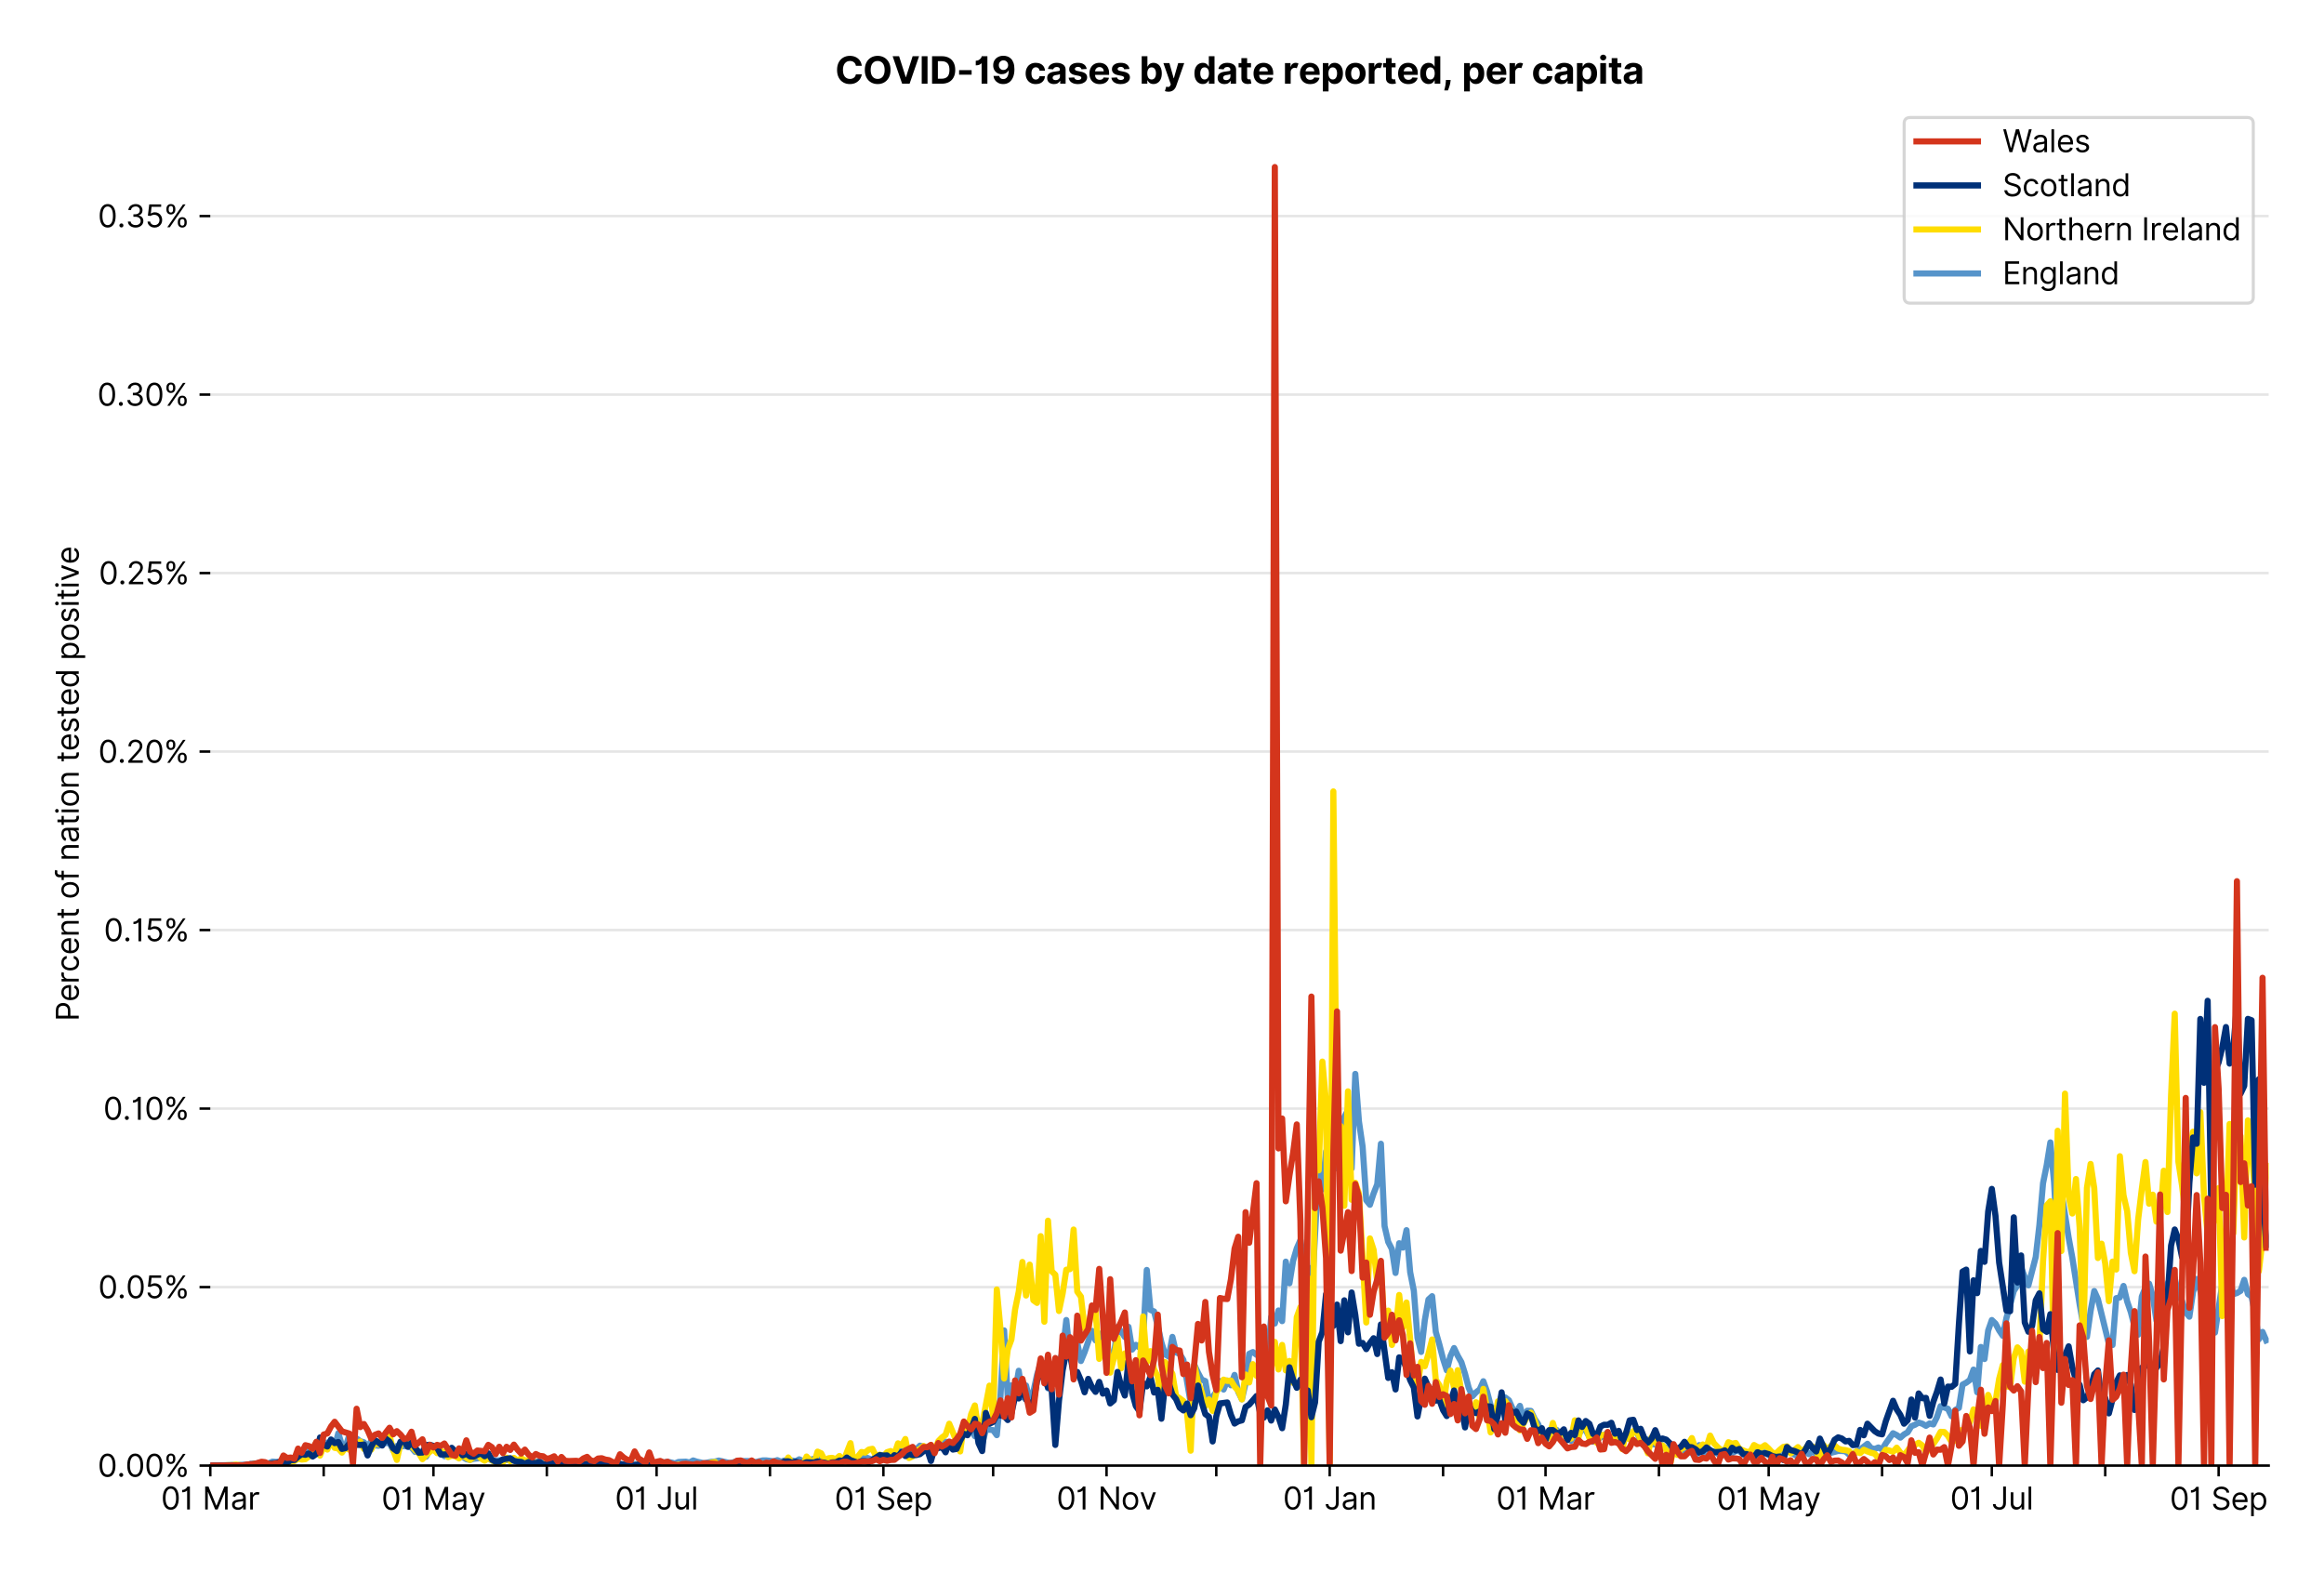 <?xml version="1.0" encoding="utf-8" standalone="no"?>
<!DOCTYPE svg PUBLIC "-//W3C//DTD SVG 1.1//EN"
  "http://www.w3.org/Graphics/SVG/1.1/DTD/svg11.dtd">
<svg version="1.1" viewBox="0 0 756.005 511.234" xmlns="http://www.w3.org/2000/svg" xmlns:xlink="http://www.w3.org/1999/xlink">
 <defs>
  <style type="text/css">*{stroke-linecap:butt;stroke-linejoin:round;}</style>
 </defs>
 <g id="figure_1">
  <g id="patch_1">
   <path d="M 0 511.234 
L 756.005 511.234 
L 756.005 0 
L 0 0 
z
" style="fill:#ffffff;"/>
  </g>
  <g id="axes_1">
   <g id="patch_2">
    <path d="M 68.405 476.745 
L 738.005 476.745 
L 738.005 33.225 
L 68.405 33.225 
z
" style="fill:#ffffff;"/>
   </g>
   <g id="matplotlib.axis_1">
    <g id="xtick_1">
     <g id="line2d_1">
      <defs>
       <path d="M 0 0 
L 0 3.5 
" id="m70cc3118e7" style="stroke:#000000;stroke-width:0.8;"/>
      </defs>
      <g>
       <use style="stroke:#000000;stroke-width:0.8;" x="68.405" xlink:href="#m70cc3118e7" y="476.745"/>
      </g>
     </g>
     <g id="text_1">
      <!-- 01 Mar -->
      <g transform="translate(52.368 491.018)scale(0.1 -0.1)">
       <defs>
        <path d="M 2000 -64 
Q 1230 -64 806 561 
Q 382 1186 382 2327 
Q 382 3459 809 4088 
Q 1236 4718 2000 4718 
Q 2764 4718 3191 4088 
Q 3618 3459 3618 2327 
Q 3618 1186 3194 561 
Q 2771 -64 2000 -64 
z
M 2000 436 
Q 2509 436 2791 927 
Q 3073 1418 3073 2327 
Q 3073 3234 2789 3730 
Q 2505 4227 2000 4227 
Q 1496 4227 1211 3730 
Q 927 3234 927 2327 
Q 927 1418 1210 927 
Q 1493 436 2000 436 
z
" id="Inter-Regular-30" transform="scale(0.016)"/>
        <path d="M 1973 4655 
L 1973 0 
L 1409 0 
L 1409 3836 
L 1373 3836 
Q 1341 3773 1209 3692 
Q 1077 3611 868 3551 
Q 659 3491 391 3491 
L 391 3964 
Q 661 3964 859 4061 
Q 1057 4159 1190 4291 
Q 1323 4423 1392 4529 
Q 1461 4636 1473 4655 
L 1973 4655 
z
" id="Inter-Regular-31" transform="scale(0.016)"/>
        <path id="Inter-Regular-20" transform="scale(0.016)"/>
        <path d="M 564 4655 
L 1236 4655 
L 2818 791 
L 2873 791 
L 4455 4655 
L 5127 4655 
L 5127 0 
L 4600 0 
L 4600 3536 
L 4555 3536 
L 3100 0 
L 2591 0 
L 1136 3536 
L 1091 3536 
L 1091 0 
L 564 0 
L 564 4655 
z
" id="Inter-Regular-4d" transform="scale(0.016)"/>
        <path d="M 1518 -82 
Q 1186 -82 916 44 
Q 646 170 486 410 
Q 327 650 327 991 
Q 327 1291 445 1478 
Q 564 1666 761 1773 
Q 959 1880 1199 1933 
Q 1439 1986 1682 2018 
Q 2000 2059 2199 2080 
Q 2398 2102 2490 2154 
Q 2582 2207 2582 2336 
L 2582 2355 
Q 2582 2691 2399 2877 
Q 2216 3064 1846 3064 
Q 1461 3064 1243 2895 
Q 1025 2727 936 2536 
L 427 2718 
Q 564 3036 792 3214 
Q 1021 3393 1292 3464 
Q 1564 3536 1827 3536 
Q 1996 3536 2215 3496 
Q 2434 3457 2640 3334 
Q 2846 3211 2982 2963 
Q 3118 2716 3118 2300 
L 3118 0 
L 2582 0 
L 2582 473 
L 2555 473 
Q 2500 359 2373 229 
Q 2246 100 2034 9 
Q 1823 -82 1518 -82 
z
M 1600 400 
Q 1918 400 2137 525 
Q 2357 650 2469 847 
Q 2582 1045 2582 1264 
L 2582 1755 
Q 2548 1714 2433 1681 
Q 2318 1648 2169 1624 
Q 2021 1600 1881 1583 
Q 1741 1566 1655 1555 
Q 1446 1527 1265 1467 
Q 1084 1407 974 1287 
Q 864 1168 864 964 
Q 864 684 1072 542 
Q 1280 400 1600 400 
z
" id="Inter-Regular-61" transform="scale(0.016)"/>
        <path d="M 491 0 
L 491 3491 
L 1009 3491 
L 1009 2964 
L 1046 2964 
Q 1139 3223 1389 3384 
Q 1639 3545 1955 3545 
Q 2100 3545 2209 3511 
Q 2318 3477 2400 3418 
L 2218 2964 
Q 2161 2993 2085 3010 
Q 2009 3027 1909 3027 
Q 1527 3027 1277 2794 
Q 1027 2561 1027 2209 
L 1027 0 
L 491 0 
z
" id="Inter-Regular-72" transform="scale(0.016)"/>
       </defs>
       <use xlink:href="#Inter-Regular-30"/>
       <use x="62.5" xlink:href="#Inter-Regular-31"/>
       <use x="106.676" xlink:href="#Inter-Regular-20"/>
       <use x="134.801" xlink:href="#Inter-Regular-4d"/>
       <use x="225.994" xlink:href="#Inter-Regular-61"/>
       <use x="282.386" xlink:href="#Inter-Regular-72"/>
      </g>
     </g>
    </g>
    <g id="xtick_2">
     <g id="line2d_2">
      <g>
       <use style="stroke:#000000;stroke-width:0.8;" x="105.295" xlink:href="#m70cc3118e7" y="476.745"/>
      </g>
     </g>
    </g>
    <g id="xtick_3">
     <g id="line2d_3">
      <g>
       <use style="stroke:#000000;stroke-width:0.8;" x="140.996" xlink:href="#m70cc3118e7" y="476.745"/>
      </g>
     </g>
     <g id="text_2">
      <!-- 01 May -->
      <g transform="translate(124.093 491.117)scale(0.1 -0.1)">
       <defs>
        <path d="M 818 -1355 
Q 682 -1355 575 -1333 
Q 468 -1311 427 -1291 
L 564 -818 
Q 857 -893 1053 -814 
Q 1250 -736 1391 -345 
L 1509 -18 
L 218 3491 
L 800 3491 
L 1764 709 
L 1800 709 
L 2764 3491 
L 3346 3491 
L 1846 -564 
Q 1550 -1355 818 -1355 
z
" id="Inter-Regular-79" transform="scale(0.016)"/>
       </defs>
       <use xlink:href="#Inter-Regular-30"/>
       <use x="62.5" xlink:href="#Inter-Regular-31"/>
       <use x="106.676" xlink:href="#Inter-Regular-20"/>
       <use x="134.801" xlink:href="#Inter-Regular-4d"/>
       <use x="225.994" xlink:href="#Inter-Regular-61"/>
       <use x="282.386" xlink:href="#Inter-Regular-79"/>
      </g>
     </g>
    </g>
    <g id="xtick_4">
     <g id="line2d_4">
      <g>
       <use style="stroke:#000000;stroke-width:0.8;" x="177.887" xlink:href="#m70cc3118e7" y="476.745"/>
      </g>
     </g>
    </g>
    <g id="xtick_5">
     <g id="line2d_5">
      <g>
       <use style="stroke:#000000;stroke-width:0.8;" x="213.588" xlink:href="#m70cc3118e7" y="476.745"/>
      </g>
     </g>
     <g id="text_3">
      <!-- 01 Jul -->
      <g transform="translate(200.044 491.018)scale(0.1 -0.1)">
       <defs>
        <path d="M 2346 4655 
L 2909 4655 
L 2909 1327 
Q 2909 657 2549 296 
Q 2189 -64 1582 -64 
Q 1200 -64 902 76 
Q 605 216 434 475 
Q 264 734 264 1091 
L 818 1091 
Q 818 795 1034 615 
Q 1250 436 1582 436 
Q 1948 436 2147 664 
Q 2346 893 2346 1327 
L 2346 4655 
z
" id="Inter-Regular-4a" transform="scale(0.016)"/>
        <path d="M 2691 1427 
L 2691 3491 
L 3227 3491 
L 3227 0 
L 2691 0 
L 2691 591 
L 2655 591 
Q 2532 325 2273 140 
Q 2014 -45 1618 -45 
Q 1127 -45 809 280 
Q 491 605 491 1273 
L 491 3491 
L 1027 3491 
L 1027 1309 
Q 1027 927 1242 700 
Q 1457 473 1791 473 
Q 1991 473 2199 575 
Q 2407 677 2549 888 
Q 2691 1100 2691 1427 
z
" id="Inter-Regular-75" transform="scale(0.016)"/>
        <path d="M 1027 4655 
L 1027 0 
L 491 0 
L 491 4655 
L 1027 4655 
z
" id="Inter-Regular-6c" transform="scale(0.016)"/>
       </defs>
       <use xlink:href="#Inter-Regular-30"/>
       <use x="62.5" xlink:href="#Inter-Regular-31"/>
       <use x="106.676" xlink:href="#Inter-Regular-20"/>
       <use x="134.801" xlink:href="#Inter-Regular-4a"/>
       <use x="189.063" xlink:href="#Inter-Regular-75"/>
       <use x="247.159" xlink:href="#Inter-Regular-6c"/>
      </g>
     </g>
    </g>
    <g id="xtick_6">
     <g id="line2d_6">
      <g>
       <use style="stroke:#000000;stroke-width:0.8;" x="250.478" xlink:href="#m70cc3118e7" y="476.745"/>
      </g>
     </g>
    </g>
    <g id="xtick_7">
     <g id="line2d_7">
      <g>
       <use style="stroke:#000000;stroke-width:0.8;" x="287.369" xlink:href="#m70cc3118e7" y="476.745"/>
      </g>
     </g>
     <g id="text_4">
      <!-- 01 Sep -->
      <g transform="translate(271.482 491.117)scale(0.1 -0.1)">
       <defs>
        <path d="M 3109 3491 
Q 3068 3836 2777 4027 
Q 2486 4218 2064 4218 
Q 1600 4218 1318 3999 
Q 1036 3780 1036 3445 
Q 1036 3195 1189 3042 
Q 1343 2889 1553 2803 
Q 1764 2718 1936 2673 
L 2409 2545 
Q 2591 2498 2815 2414 
Q 3039 2330 3244 2185 
Q 3450 2041 3584 1816 
Q 3718 1591 3718 1264 
Q 3718 886 3521 581 
Q 3325 277 2949 97 
Q 2573 -82 2036 -82 
Q 1286 -82 845 272 
Q 405 627 364 1200 
L 946 1200 
Q 968 936 1124 764 
Q 1280 593 1519 510 
Q 1759 427 2036 427 
Q 2359 427 2616 533 
Q 2873 639 3023 828 
Q 3173 1018 3173 1273 
Q 3173 1505 3043 1650 
Q 2914 1795 2702 1886 
Q 2491 1977 2246 2045 
L 1673 2209 
Q 1127 2366 809 2657 
Q 491 2948 491 3418 
Q 491 3809 703 4101 
Q 916 4393 1276 4555 
Q 1636 4718 2082 4718 
Q 2532 4718 2882 4558 
Q 3232 4398 3437 4120 
Q 3643 3843 3655 3491 
L 3109 3491 
z
" id="Inter-Regular-53" transform="scale(0.016)"/>
        <path d="M 1955 -73 
Q 1450 -73 1085 151 
Q 721 375 524 778 
Q 327 1182 327 1718 
Q 327 2255 524 2665 
Q 721 3075 1074 3305 
Q 1427 3536 1900 3536 
Q 2173 3536 2439 3445 
Q 2705 3355 2923 3151 
Q 3141 2948 3270 2614 
Q 3400 2280 3400 1791 
L 3400 1564 
L 866 1564 
Q 884 1005 1183 707 
Q 1482 409 1955 409 
Q 2271 409 2498 545 
Q 2725 682 2827 955 
L 3346 809 
Q 3223 414 2854 170 
Q 2486 -73 1955 -73 
z
M 866 2027 
L 2855 2027 
Q 2855 2470 2595 2762 
Q 2336 3055 1900 3055 
Q 1593 3055 1368 2911 
Q 1143 2768 1013 2533 
Q 884 2298 866 2027 
z
" id="Inter-Regular-65" transform="scale(0.016)"/>
        <path d="M 491 -1309 
L 491 3491 
L 1009 3491 
L 1009 2936 
L 1073 2936 
Q 1132 3027 1237 3169 
Q 1343 3311 1542 3423 
Q 1741 3536 2082 3536 
Q 2523 3536 2859 3315 
Q 3196 3095 3384 2690 
Q 3573 2286 3573 1736 
Q 3573 1182 3384 776 
Q 3196 370 2861 148 
Q 2527 -73 2091 -73 
Q 1755 -73 1552 39 
Q 1350 152 1241 296 
Q 1132 441 1073 536 
L 1027 536 
L 1027 -1309 
L 491 -1309 
z
M 1018 1745 
Q 1018 1152 1276 780 
Q 1534 409 2018 409 
Q 2355 409 2581 587 
Q 2807 766 2921 1069 
Q 3036 1373 3036 1745 
Q 3036 2114 2923 2410 
Q 2811 2707 2585 2881 
Q 2359 3055 2018 3055 
Q 1527 3055 1272 2693 
Q 1018 2332 1018 1745 
z
" id="Inter-Regular-70" transform="scale(0.016)"/>
       </defs>
       <use xlink:href="#Inter-Regular-30"/>
       <use x="62.5" xlink:href="#Inter-Regular-31"/>
       <use x="106.676" xlink:href="#Inter-Regular-20"/>
       <use x="134.801" xlink:href="#Inter-Regular-53"/>
       <use x="198.58" xlink:href="#Inter-Regular-65"/>
       <use x="256.818" xlink:href="#Inter-Regular-70"/>
      </g>
     </g>
    </g>
    <g id="xtick_8">
     <g id="line2d_8">
      <g>
       <use style="stroke:#000000;stroke-width:0.8;" x="323.07" xlink:href="#m70cc3118e7" y="476.745"/>
      </g>
     </g>
    </g>
    <g id="xtick_9">
     <g id="line2d_9">
      <g>
       <use style="stroke:#000000;stroke-width:0.8;" x="359.961" xlink:href="#m70cc3118e7" y="476.745"/>
      </g>
     </g>
     <g id="text_5">
      <!-- 01 Nov -->
      <g transform="translate(343.69 491.018)scale(0.1 -0.1)">
       <defs>
        <path d="M 4255 4655 
L 4255 0 
L 3709 0 
L 1173 3655 
L 1127 3655 
L 1127 0 
L 564 0 
L 564 4655 
L 1109 4655 
L 3655 991 
L 3700 991 
L 3700 4655 
L 4255 4655 
z
" id="Inter-Regular-4e" transform="scale(0.016)"/>
        <path d="M 1909 -73 
Q 1436 -73 1080 152 
Q 725 377 526 781 
Q 327 1186 327 1727 
Q 327 2273 526 2679 
Q 725 3086 1080 3311 
Q 1436 3536 1909 3536 
Q 2382 3536 2737 3311 
Q 3093 3086 3292 2679 
Q 3491 2273 3491 1727 
Q 3491 1186 3292 781 
Q 3093 377 2737 152 
Q 2382 -73 1909 -73 
z
M 1909 409 
Q 2268 409 2500 593 
Q 2732 777 2843 1077 
Q 2955 1377 2955 1727 
Q 2955 2077 2843 2379 
Q 2732 2682 2500 2868 
Q 2268 3055 1909 3055 
Q 1550 3055 1318 2868 
Q 1086 2682 975 2379 
Q 864 2077 864 1727 
Q 864 1377 975 1077 
Q 1086 777 1318 593 
Q 1550 409 1909 409 
z
" id="Inter-Regular-6f" transform="scale(0.016)"/>
        <path d="M 3346 3491 
L 2055 0 
L 1509 0 
L 218 3491 
L 800 3491 
L 1764 709 
L 1800 709 
L 2764 3491 
L 3346 3491 
z
" id="Inter-Regular-76" transform="scale(0.016)"/>
       </defs>
       <use xlink:href="#Inter-Regular-30"/>
       <use x="62.5" xlink:href="#Inter-Regular-31"/>
       <use x="106.676" xlink:href="#Inter-Regular-20"/>
       <use x="134.801" xlink:href="#Inter-Regular-4e"/>
       <use x="210.085" xlink:href="#Inter-Regular-6f"/>
       <use x="269.744" xlink:href="#Inter-Regular-76"/>
      </g>
     </g>
    </g>
    <g id="xtick_10">
     <g id="line2d_10">
      <g>
       <use style="stroke:#000000;stroke-width:0.8;" x="395.661" xlink:href="#m70cc3118e7" y="476.745"/>
      </g>
     </g>
    </g>
    <g id="xtick_11">
     <g id="line2d_11">
      <g>
       <use style="stroke:#000000;stroke-width:0.8;" x="432.552" xlink:href="#m70cc3118e7" y="476.745"/>
      </g>
     </g>
     <g id="text_6">
      <!-- 01 Jan -->
      <g transform="translate(417.353 491.018)scale(0.1 -0.1)">
       <defs>
        <path d="M 1027 2100 
L 1027 0 
L 491 0 
L 491 3491 
L 1009 3491 
L 1009 2945 
L 1055 2945 
Q 1177 3211 1427 3373 
Q 1677 3536 2073 3536 
Q 2602 3536 2928 3211 
Q 3255 2886 3255 2218 
L 3255 0 
L 2718 0 
L 2718 2182 
Q 2718 2593 2504 2824 
Q 2291 3055 1918 3055 
Q 1534 3055 1280 2806 
Q 1027 2557 1027 2100 
z
" id="Inter-Regular-6e" transform="scale(0.016)"/>
       </defs>
       <use xlink:href="#Inter-Regular-30"/>
       <use x="62.5" xlink:href="#Inter-Regular-31"/>
       <use x="106.676" xlink:href="#Inter-Regular-20"/>
       <use x="134.801" xlink:href="#Inter-Regular-4a"/>
       <use x="189.063" xlink:href="#Inter-Regular-61"/>
       <use x="245.455" xlink:href="#Inter-Regular-6e"/>
      </g>
     </g>
    </g>
    <g id="xtick_12">
     <g id="line2d_12">
      <g>
       <use style="stroke:#000000;stroke-width:0.8;" x="469.443" xlink:href="#m70cc3118e7" y="476.745"/>
      </g>
     </g>
    </g>
    <g id="xtick_13">
     <g id="line2d_13">
      <g>
       <use style="stroke:#000000;stroke-width:0.8;" x="502.764" xlink:href="#m70cc3118e7" y="476.745"/>
      </g>
     </g>
     <g id="text_7">
      <!-- 01 Mar -->
      <g transform="translate(486.727 491.018)scale(0.1 -0.1)">
       <use xlink:href="#Inter-Regular-30"/>
       <use x="62.5" xlink:href="#Inter-Regular-31"/>
       <use x="106.676" xlink:href="#Inter-Regular-20"/>
       <use x="134.801" xlink:href="#Inter-Regular-4d"/>
       <use x="225.994" xlink:href="#Inter-Regular-61"/>
       <use x="282.386" xlink:href="#Inter-Regular-72"/>
      </g>
     </g>
    </g>
    <g id="xtick_14">
     <g id="line2d_14">
      <g>
       <use style="stroke:#000000;stroke-width:0.8;" x="539.654" xlink:href="#m70cc3118e7" y="476.745"/>
      </g>
     </g>
    </g>
    <g id="xtick_15">
     <g id="line2d_15">
      <g>
       <use style="stroke:#000000;stroke-width:0.8;" x="575.355" xlink:href="#m70cc3118e7" y="476.745"/>
      </g>
     </g>
     <g id="text_8">
      <!-- 01 May -->
      <g transform="translate(558.452 491.117)scale(0.1 -0.1)">
       <use xlink:href="#Inter-Regular-30"/>
       <use x="62.5" xlink:href="#Inter-Regular-31"/>
       <use x="106.676" xlink:href="#Inter-Regular-20"/>
       <use x="134.801" xlink:href="#Inter-Regular-4d"/>
       <use x="225.994" xlink:href="#Inter-Regular-61"/>
       <use x="282.386" xlink:href="#Inter-Regular-79"/>
      </g>
     </g>
    </g>
    <g id="xtick_16">
     <g id="line2d_16">
      <g>
       <use style="stroke:#000000;stroke-width:0.8;" x="612.246" xlink:href="#m70cc3118e7" y="476.745"/>
      </g>
     </g>
    </g>
    <g id="xtick_17">
     <g id="line2d_17">
      <g>
       <use style="stroke:#000000;stroke-width:0.8;" x="647.946" xlink:href="#m70cc3118e7" y="476.745"/>
      </g>
     </g>
     <g id="text_9">
      <!-- 01 Jul -->
      <g transform="translate(634.403 491.018)scale(0.1 -0.1)">
       <use xlink:href="#Inter-Regular-30"/>
       <use x="62.5" xlink:href="#Inter-Regular-31"/>
       <use x="106.676" xlink:href="#Inter-Regular-20"/>
       <use x="134.801" xlink:href="#Inter-Regular-4a"/>
       <use x="189.063" xlink:href="#Inter-Regular-75"/>
       <use x="247.159" xlink:href="#Inter-Regular-6c"/>
      </g>
     </g>
    </g>
    <g id="xtick_18">
     <g id="line2d_18">
      <g>
       <use style="stroke:#000000;stroke-width:0.8;" x="684.837" xlink:href="#m70cc3118e7" y="476.745"/>
      </g>
     </g>
    </g>
    <g id="xtick_19">
     <g id="line2d_19">
      <g>
       <use style="stroke:#000000;stroke-width:0.8;" x="721.728" xlink:href="#m70cc3118e7" y="476.745"/>
      </g>
     </g>
     <g id="text_10">
      <!-- 01 Sep -->
      <g transform="translate(705.84 491.117)scale(0.1 -0.1)">
       <use xlink:href="#Inter-Regular-30"/>
       <use x="62.5" xlink:href="#Inter-Regular-31"/>
       <use x="106.676" xlink:href="#Inter-Regular-20"/>
       <use x="134.801" xlink:href="#Inter-Regular-53"/>
       <use x="198.58" xlink:href="#Inter-Regular-65"/>
       <use x="256.818" xlink:href="#Inter-Regular-70"/>
      </g>
     </g>
    </g>
   </g>
   <g id="matplotlib.axis_2">
    <g id="ytick_1">
     <g id="line2d_20">
      <path clip-path="url(#pfb42129b40)" d="M 68.405 476.745 
L 738.005 476.745 
" style="fill:none;stroke:#e5e5e5;stroke-linecap:square;stroke-width:0.8;"/>
     </g>
     <g id="line2d_21">
      <defs>
       <path d="M 0 0 
L -3.5 0 
" id="mede802a2d9" style="stroke:#000000;stroke-width:0.8;"/>
      </defs>
      <g>
       <use style="stroke:#000000;stroke-width:0.8;" x="68.405" xlink:href="#mede802a2d9" y="476.745"/>
      </g>
     </g>
     <g id="text_11">
      <!-- 0.00% -->
      <g transform="translate(31.773 480.382)scale(0.1 -0.1)">
       <defs>
        <path d="M 882 -36 
Q 714 -36 593 84 
Q 473 205 473 373 
Q 473 541 593 661 
Q 714 782 882 782 
Q 1050 782 1170 661 
Q 1291 541 1291 373 
Q 1291 205 1170 84 
Q 1050 -36 882 -36 
z
" id="Inter-Regular-2e" transform="scale(0.016)"/>
        <path d="M 2855 873 
L 2855 1118 
Q 2855 1373 2960 1585 
Q 3066 1798 3269 1926 
Q 3473 2055 3764 2055 
Q 4059 2055 4259 1926 
Q 4459 1798 4561 1585 
Q 4664 1373 4664 1118 
L 4664 873 
Q 4664 618 4560 405 
Q 4457 193 4256 64 
Q 4055 -64 3764 -64 
Q 3468 -64 3266 64 
Q 3064 193 2959 405 
Q 2855 618 2855 873 
z
M 536 3536 
L 536 3782 
Q 536 4036 642 4248 
Q 748 4461 951 4589 
Q 1155 4718 1446 4718 
Q 1741 4718 1941 4589 
Q 2141 4461 2243 4248 
Q 2346 4036 2346 3782 
L 2346 3536 
Q 2346 3282 2242 3069 
Q 2139 2857 1937 2728 
Q 1736 2600 1446 2600 
Q 1150 2600 948 2728 
Q 746 2857 641 3069 
Q 536 3282 536 3536 
z
M 709 0 
L 3909 4655 
L 4427 4655 
L 1227 0 
L 709 0 
z
M 3318 1118 
L 3318 873 
Q 3318 661 3418 494 
Q 3518 327 3764 327 
Q 4002 327 4101 494 
Q 4200 661 4200 873 
L 4200 1118 
Q 4200 1330 4104 1497 
Q 4009 1664 3764 1664 
Q 3525 1664 3421 1497 
Q 3318 1330 3318 1118 
z
M 1000 3782 
L 1000 3536 
Q 1000 3325 1100 3158 
Q 1200 2991 1446 2991 
Q 1684 2991 1783 3158 
Q 1882 3325 1882 3536 
L 1882 3782 
Q 1882 3993 1786 4160 
Q 1691 4327 1446 4327 
Q 1207 4327 1103 4160 
Q 1000 3993 1000 3782 
z
" id="Inter-Regular-25" transform="scale(0.016)"/>
       </defs>
       <use xlink:href="#Inter-Regular-30"/>
       <use x="62.5" xlink:href="#Inter-Regular-2e"/>
       <use x="90.057" xlink:href="#Inter-Regular-30"/>
       <use x="152.557" xlink:href="#Inter-Regular-30"/>
       <use x="215.057" xlink:href="#Inter-Regular-25"/>
      </g>
     </g>
    </g>
    <g id="ytick_2">
     <g id="line2d_22">
      <path clip-path="url(#pfb42129b40)" d="M 68.405 418.68 
L 738.005 418.68 
" style="fill:none;stroke:#e5e5e5;stroke-linecap:square;stroke-width:0.8;"/>
     </g>
     <g id="line2d_23">
      <g>
       <use style="stroke:#000000;stroke-width:0.8;" x="68.405" xlink:href="#mede802a2d9" y="418.68"/>
      </g>
     </g>
     <g id="text_12">
      <!-- 0.05% -->
      <g transform="translate(31.944 422.317)scale(0.1 -0.1)">
       <defs>
        <path d="M 1936 -64 
Q 1536 -64 1216 95 
Q 896 255 702 532 
Q 509 809 491 1164 
L 1036 1164 
Q 1068 848 1324 642 
Q 1580 436 1936 436 
Q 2223 436 2447 570 
Q 2671 705 2799 940 
Q 2927 1175 2927 1473 
Q 2927 1777 2794 2017 
Q 2661 2257 2429 2395 
Q 2198 2534 1900 2536 
Q 1686 2539 1461 2472 
Q 1236 2405 1091 2300 
L 564 2364 
L 846 4655 
L 3264 4655 
L 3264 4155 
L 1318 4155 
L 1155 2782 
L 1182 2782 
Q 1325 2895 1541 2970 
Q 1757 3045 1991 3045 
Q 2418 3045 2753 2842 
Q 3089 2639 3281 2286 
Q 3473 1934 3473 1482 
Q 3473 1036 3274 687 
Q 3075 339 2727 137 
Q 2380 -64 1936 -64 
z
" id="Inter-Regular-35" transform="scale(0.016)"/>
       </defs>
       <use xlink:href="#Inter-Regular-30"/>
       <use x="62.5" xlink:href="#Inter-Regular-2e"/>
       <use x="90.057" xlink:href="#Inter-Regular-30"/>
       <use x="152.557" xlink:href="#Inter-Regular-35"/>
       <use x="213.352" xlink:href="#Inter-Regular-25"/>
      </g>
     </g>
    </g>
    <g id="ytick_3">
     <g id="line2d_24">
      <path clip-path="url(#pfb42129b40)" d="M 68.405 360.615 
L 738.005 360.615 
" style="fill:none;stroke:#e5e5e5;stroke-linecap:square;stroke-width:0.8;"/>
     </g>
     <g id="line2d_25">
      <g>
       <use style="stroke:#000000;stroke-width:0.8;" x="68.405" xlink:href="#mede802a2d9" y="360.615"/>
      </g>
     </g>
     <g id="text_13">
      <!-- 0.10% -->
      <g transform="translate(33.606 364.252)scale(0.1 -0.1)">
       <use xlink:href="#Inter-Regular-30"/>
       <use x="62.5" xlink:href="#Inter-Regular-2e"/>
       <use x="90.057" xlink:href="#Inter-Regular-31"/>
       <use x="134.233" xlink:href="#Inter-Regular-30"/>
       <use x="196.733" xlink:href="#Inter-Regular-25"/>
      </g>
     </g>
    </g>
    <g id="ytick_4">
     <g id="line2d_26">
      <path clip-path="url(#pfb42129b40)" d="M 68.405 302.55 
L 738.005 302.55 
" style="fill:none;stroke:#e5e5e5;stroke-linecap:square;stroke-width:0.8;"/>
     </g>
     <g id="line2d_27">
      <g>
       <use style="stroke:#000000;stroke-width:0.8;" x="68.405" xlink:href="#mede802a2d9" y="302.55"/>
      </g>
     </g>
     <g id="text_14">
      <!-- 0.15% -->
      <g transform="translate(33.777 306.187)scale(0.1 -0.1)">
       <use xlink:href="#Inter-Regular-30"/>
       <use x="62.5" xlink:href="#Inter-Regular-2e"/>
       <use x="90.057" xlink:href="#Inter-Regular-31"/>
       <use x="134.233" xlink:href="#Inter-Regular-35"/>
       <use x="195.028" xlink:href="#Inter-Regular-25"/>
      </g>
     </g>
    </g>
    <g id="ytick_5">
     <g id="line2d_28">
      <path clip-path="url(#pfb42129b40)" d="M 68.405 244.485 
L 738.005 244.485 
" style="fill:none;stroke:#e5e5e5;stroke-linecap:square;stroke-width:0.8;"/>
     </g>
     <g id="line2d_29">
      <g>
       <use style="stroke:#000000;stroke-width:0.8;" x="68.405" xlink:href="#mede802a2d9" y="244.485"/>
      </g>
     </g>
     <g id="text_15">
      <!-- 0.20% -->
      <g transform="translate(31.972 248.122)scale(0.1 -0.1)">
       <defs>
        <path d="M 482 0 
L 482 409 
L 2018 2091 
Q 2289 2386 2464 2605 
Q 2639 2825 2724 3019 
Q 2809 3214 2809 3427 
Q 2809 3795 2553 4011 
Q 2298 4227 1918 4227 
Q 1514 4227 1275 3985 
Q 1036 3743 1036 3345 
L 500 3345 
Q 500 3755 688 4064 
Q 877 4373 1203 4545 
Q 1530 4718 1936 4718 
Q 2346 4718 2661 4545 
Q 2977 4373 3156 4079 
Q 3336 3786 3336 3427 
Q 3336 3170 3244 2926 
Q 3152 2682 2926 2383 
Q 2700 2084 2300 1655 
L 1255 536 
L 1255 500 
L 3418 500 
L 3418 0 
L 482 0 
z
" id="Inter-Regular-32" transform="scale(0.016)"/>
       </defs>
       <use xlink:href="#Inter-Regular-30"/>
       <use x="62.5" xlink:href="#Inter-Regular-2e"/>
       <use x="90.057" xlink:href="#Inter-Regular-32"/>
       <use x="150.568" xlink:href="#Inter-Regular-30"/>
       <use x="213.068" xlink:href="#Inter-Regular-25"/>
      </g>
     </g>
    </g>
    <g id="ytick_6">
     <g id="line2d_30">
      <path clip-path="url(#pfb42129b40)" d="M 68.405 186.421 
L 738.005 186.421 
" style="fill:none;stroke:#e5e5e5;stroke-linecap:square;stroke-width:0.8;"/>
     </g>
     <g id="line2d_31">
      <g>
       <use style="stroke:#000000;stroke-width:0.8;" x="68.405" xlink:href="#mede802a2d9" y="186.421"/>
      </g>
     </g>
     <g id="text_16">
      <!-- 0.25% -->
      <g transform="translate(32.142 190.057)scale(0.1 -0.1)">
       <use xlink:href="#Inter-Regular-30"/>
       <use x="62.5" xlink:href="#Inter-Regular-2e"/>
       <use x="90.057" xlink:href="#Inter-Regular-32"/>
       <use x="150.568" xlink:href="#Inter-Regular-35"/>
       <use x="211.364" xlink:href="#Inter-Regular-25"/>
      </g>
     </g>
    </g>
    <g id="ytick_7">
     <g id="line2d_32">
      <path clip-path="url(#pfb42129b40)" d="M 68.405 128.356 
L 738.005 128.356 
" style="fill:none;stroke:#e5e5e5;stroke-linecap:square;stroke-width:0.8;"/>
     </g>
     <g id="line2d_33">
      <g>
       <use style="stroke:#000000;stroke-width:0.8;" x="68.405" xlink:href="#mede802a2d9" y="128.356"/>
      </g>
     </g>
     <g id="text_17">
      <!-- 0.30% -->
      <g transform="translate(31.659 131.992)scale(0.1 -0.1)">
       <defs>
        <path d="M 2055 -64 
Q 1605 -64 1253 90 
Q 902 245 696 521 
Q 491 798 473 1164 
L 1046 1164 
Q 1071 827 1356 631 
Q 1641 436 2046 436 
Q 2493 436 2783 664 
Q 3073 893 3073 1264 
Q 3073 1650 2787 1893 
Q 2502 2136 1973 2136 
L 1600 2136 
L 1600 2636 
L 1973 2636 
Q 2386 2636 2647 2856 
Q 2909 3077 2909 3445 
Q 2909 3798 2679 4012 
Q 2450 4227 2064 4227 
Q 1823 4227 1610 4139 
Q 1398 4052 1264 3887 
Q 1130 3723 1118 3491 
L 573 3491 
Q 586 3857 793 4133 
Q 1000 4409 1335 4563 
Q 1671 4718 2073 4718 
Q 2505 4718 2814 4544 
Q 3123 4370 3289 4086 
Q 3455 3802 3455 3473 
Q 3455 3080 3249 2802 
Q 3043 2525 2691 2418 
L 2691 2382 
Q 3132 2309 3379 2008 
Q 3627 1707 3627 1264 
Q 3627 884 3421 583 
Q 3216 282 2861 109 
Q 2507 -64 2055 -64 
z
" id="Inter-Regular-33" transform="scale(0.016)"/>
       </defs>
       <use xlink:href="#Inter-Regular-30"/>
       <use x="62.5" xlink:href="#Inter-Regular-2e"/>
       <use x="90.057" xlink:href="#Inter-Regular-33"/>
       <use x="153.693" xlink:href="#Inter-Regular-30"/>
       <use x="216.193" xlink:href="#Inter-Regular-25"/>
      </g>
     </g>
    </g>
    <g id="ytick_8">
     <g id="line2d_34">
      <path clip-path="url(#pfb42129b40)" d="M 68.405 70.291 
L 738.005 70.291 
" style="fill:none;stroke:#e5e5e5;stroke-linecap:square;stroke-width:0.8;"/>
     </g>
     <g id="line2d_35">
      <g>
       <use style="stroke:#000000;stroke-width:0.8;" x="68.405" xlink:href="#mede802a2d9" y="70.291"/>
      </g>
     </g>
     <g id="text_18">
      <!-- 0.35% -->
      <g transform="translate(31.83 73.928)scale(0.1 -0.1)">
       <use xlink:href="#Inter-Regular-30"/>
       <use x="62.5" xlink:href="#Inter-Regular-2e"/>
       <use x="90.057" xlink:href="#Inter-Regular-33"/>
       <use x="153.693" xlink:href="#Inter-Regular-35"/>
       <use x="214.489" xlink:href="#Inter-Regular-25"/>
      </g>
     </g>
    </g>
    <g id="text_19">
     <!-- Percent of nation tested positive -->
     <g transform="translate(25.614 332.215)rotate(-90)scale(0.1 -0.1)">
      <defs>
       <path d="M 564 0 
L 564 4655 
L 2136 4655 
Q 2684 4655 3033 4458 
Q 3382 4261 3550 3927 
Q 3718 3593 3718 3182 
Q 3718 2770 3551 2434 
Q 3384 2098 3036 1899 
Q 2689 1700 2146 1700 
L 1127 1700 
L 1127 0 
L 564 0 
z
M 1127 2200 
L 2127 2200 
Q 2689 2200 2926 2482 
Q 3164 2764 3164 3182 
Q 3164 3602 2925 3878 
Q 2686 4155 2118 4155 
L 1127 4155 
L 1127 2200 
z
" id="Inter-Regular-50" transform="scale(0.016)"/>
       <path d="M 1909 -73 
Q 1418 -73 1063 159 
Q 709 391 518 798 
Q 327 1205 327 1727 
Q 327 2259 524 2667 
Q 721 3075 1074 3305 
Q 1427 3536 1900 3536 
Q 2268 3536 2563 3400 
Q 2859 3264 3047 3018 
Q 3236 2773 3282 2445 
L 2746 2445 
Q 2684 2684 2474 2869 
Q 2264 3055 1909 3055 
Q 1439 3055 1151 2697 
Q 864 2339 864 1745 
Q 864 1139 1148 774 
Q 1432 409 1909 409 
Q 2223 409 2447 570 
Q 2671 732 2746 1018 
L 3282 1018 
Q 3236 709 3058 462 
Q 2880 216 2588 71 
Q 2296 -73 1909 -73 
z
" id="Inter-Regular-63" transform="scale(0.016)"/>
       <path d="M 2009 3491 
L 2009 3036 
L 1264 3036 
L 1264 1000 
Q 1264 773 1331 660 
Q 1398 548 1503 510 
Q 1609 473 1727 473 
Q 1816 473 1873 483 
Q 1930 493 1964 500 
L 2073 18 
Q 2018 -2 1920 -23 
Q 1823 -45 1673 -45 
Q 1446 -45 1228 52 
Q 1011 150 869 350 
Q 727 550 727 855 
L 727 3036 
L 200 3036 
L 200 3491 
L 727 3491 
L 727 4327 
L 1264 4327 
L 1264 3491 
L 2009 3491 
z
" id="Inter-Regular-74" transform="scale(0.016)"/>
       <path d="M 2046 3491 
L 2046 3036 
L 1264 3036 
L 1264 0 
L 727 0 
L 727 3036 
L 164 3036 
L 164 3491 
L 727 3491 
L 727 3973 
Q 727 4273 868 4473 
Q 1009 4673 1234 4773 
Q 1459 4873 1709 4873 
Q 1907 4873 2032 4841 
Q 2157 4809 2218 4782 
L 2064 4318 
Q 2023 4332 1951 4352 
Q 1880 4373 1764 4373 
Q 1498 4373 1381 4239 
Q 1264 4105 1264 3845 
L 1264 3491 
L 2046 3491 
z
" id="Inter-Regular-66" transform="scale(0.016)"/>
       <path d="M 491 0 
L 491 3491 
L 1027 3491 
L 1027 0 
L 491 0 
z
M 764 4073 
Q 607 4073 494 4179 
Q 382 4286 382 4436 
Q 382 4586 494 4693 
Q 607 4800 764 4800 
Q 921 4800 1033 4693 
Q 1146 4586 1146 4436 
Q 1146 4286 1033 4179 
Q 921 4073 764 4073 
z
" id="Inter-Regular-69" transform="scale(0.016)"/>
       <path d="M 2964 2709 
L 2482 2573 
Q 2411 2755 2245 2914 
Q 2080 3073 1727 3073 
Q 1407 3073 1194 2926 
Q 982 2780 982 2555 
Q 982 2355 1127 2239 
Q 1273 2123 1582 2045 
L 2100 1918 
Q 3027 1691 3027 973 
Q 3027 673 2855 436 
Q 2684 200 2377 63 
Q 2071 -73 1664 -73 
Q 1130 -73 780 159 
Q 430 391 336 836 
L 846 964 
Q 989 400 1655 400 
Q 2030 400 2251 560 
Q 2473 720 2473 945 
Q 2473 1316 1955 1436 
L 1373 1573 
Q 893 1686 669 1926 
Q 446 2166 446 2527 
Q 446 2823 613 3050 
Q 780 3277 1069 3406 
Q 1359 3536 1727 3536 
Q 2246 3536 2542 3309 
Q 2839 3082 2964 2709 
z
" id="Inter-Regular-73" transform="scale(0.016)"/>
       <path d="M 1809 -73 
Q 1373 -73 1039 148 
Q 705 370 516 776 
Q 327 1182 327 1736 
Q 327 2286 516 2690 
Q 705 3095 1041 3315 
Q 1377 3536 1818 3536 
Q 2159 3536 2358 3423 
Q 2557 3311 2662 3169 
Q 2768 3027 2827 2936 
L 2873 2936 
L 2873 4655 
L 3409 4655 
L 3409 0 
L 2891 0 
L 2891 536 
L 2827 536 
Q 2768 441 2659 296 
Q 2550 152 2348 39 
Q 2146 -73 1809 -73 
z
M 1882 409 
Q 2366 409 2624 780 
Q 2882 1152 2882 1745 
Q 2882 2332 2627 2693 
Q 2373 3055 1882 3055 
Q 1541 3055 1315 2881 
Q 1089 2707 976 2410 
Q 864 2114 864 1745 
Q 864 1373 978 1069 
Q 1093 766 1319 587 
Q 1546 409 1882 409 
z
" id="Inter-Regular-64" transform="scale(0.016)"/>
      </defs>
      <use xlink:href="#Inter-Regular-50"/>
      <use x="63.494" xlink:href="#Inter-Regular-65"/>
      <use x="121.733" xlink:href="#Inter-Regular-72"/>
      <use x="160.085" xlink:href="#Inter-Regular-63"/>
      <use x="215.909" xlink:href="#Inter-Regular-65"/>
      <use x="274.148" xlink:href="#Inter-Regular-6e"/>
      <use x="332.671" xlink:href="#Inter-Regular-74"/>
      <use x="369.034" xlink:href="#Inter-Regular-20"/>
      <use x="397.159" xlink:href="#Inter-Regular-6f"/>
      <use x="456.818" xlink:href="#Inter-Regular-66"/>
      <use x="492.898" xlink:href="#Inter-Regular-20"/>
      <use x="521.023" xlink:href="#Inter-Regular-6e"/>
      <use x="579.546" xlink:href="#Inter-Regular-61"/>
      <use x="635.938" xlink:href="#Inter-Regular-74"/>
      <use x="672.301" xlink:href="#Inter-Regular-69"/>
      <use x="696.023" xlink:href="#Inter-Regular-6f"/>
      <use x="755.682" xlink:href="#Inter-Regular-6e"/>
      <use x="814.205" xlink:href="#Inter-Regular-20"/>
      <use x="842.33" xlink:href="#Inter-Regular-74"/>
      <use x="878.693" xlink:href="#Inter-Regular-65"/>
      <use x="936.932" xlink:href="#Inter-Regular-73"/>
      <use x="989.205" xlink:href="#Inter-Regular-74"/>
      <use x="1025.568" xlink:href="#Inter-Regular-65"/>
      <use x="1083.807" xlink:href="#Inter-Regular-64"/>
      <use x="1145.881" xlink:href="#Inter-Regular-20"/>
      <use x="1174.006" xlink:href="#Inter-Regular-70"/>
      <use x="1234.943" xlink:href="#Inter-Regular-6f"/>
      <use x="1294.602" xlink:href="#Inter-Regular-73"/>
      <use x="1346.875" xlink:href="#Inter-Regular-69"/>
      <use x="1370.597" xlink:href="#Inter-Regular-74"/>
      <use x="1406.96" xlink:href="#Inter-Regular-69"/>
      <use x="1430.682" xlink:href="#Inter-Regular-76"/>
      <use x="1486.364" xlink:href="#Inter-Regular-65"/>
     </g>
    </g>
   </g>
   <g id="line2d_36">
    <path clip-path="url(#pfb42129b40)" d="M 32.704 476.741 
L 64.835 476.745 
L 81.495 476.541 
L 85.065 476.223 
L 86.255 476.545 
L 88.635 475.456 
L 89.825 475.561 
L 91.015 475.449 
L 92.205 474.944 
L 93.395 475.641 
L 94.585 475.109 
L 95.775 474.15 
L 96.965 474.414 
L 99.345 471.575 
L 100.535 472.332 
L 101.725 472.495 
L 102.915 472.398 
L 104.105 471.764 
L 105.295 469.256 
L 107.675 469.367 
L 108.866 470.741 
L 110.056 466.208 
L 111.246 470.192 
L 112.436 470.601 
L 113.626 466.867 
L 114.816 468.909 
L 116.006 467.95 
L 117.196 468.82 
L 118.386 469.169 
L 119.576 470.558 
L 120.766 468.794 
L 121.956 470.168 
L 123.146 470.312 
L 124.336 468.523 
L 125.526 469.425 
L 126.716 469.303 
L 127.906 471.791 
L 129.096 470.376 
L 130.286 470.514 
L 131.476 470.382 
L 132.666 470.547 
L 133.856 470.914 
L 135.046 472.305 
L 136.236 472.074 
L 137.426 472.641 
L 138.616 473.85 
L 139.806 471.62 
L 140.996 471.585 
L 142.186 472.148 
L 143.376 472.579 
L 144.566 473.681 
L 145.756 472.945 
L 146.946 473.421 
L 148.136 472.344 
L 149.326 473.25 
L 151.706 474.667 
L 152.896 474.907 
L 154.086 474.544 
L 156.466 474.292 
L 157.657 474.451 
L 158.847 474.401 
L 160.037 475.119 
L 164.797 474.983 
L 165.987 474.511 
L 167.177 474.725 
L 168.367 475.54 
L 169.557 475.726 
L 170.747 475.73 
L 171.937 475.489 
L 173.127 475.674 
L 174.317 475.59 
L 175.507 475.27 
L 176.697 476.085 
L 177.887 476.138 
L 179.077 475.829 
L 182.647 475.815 
L 183.837 475.874 
L 185.027 476.275 
L 186.217 476.555 
L 187.407 475.402 
L 188.597 476.615 
L 189.787 476.118 
L 190.977 475.936 
L 192.167 475.977 
L 194.547 476.293 
L 199.307 476.079 
L 200.497 476.077 
L 201.687 476.301 
L 202.877 476.378 
L 204.067 476.312 
L 205.257 476.524 
L 206.447 476.207 
L 207.638 476.384 
L 208.828 476.349 
L 211.208 476.541 
L 212.398 476.341 
L 213.588 476.38 
L 214.778 475.666 
L 215.968 475.709 
L 217.158 475.55 
L 218.348 475.73 
L 219.538 476.062 
L 220.728 475.565 
L 223.108 475.472 
L 224.298 475.755 
L 225.488 475.082 
L 226.678 475.476 
L 229.058 475.977 
L 231.438 475.513 
L 232.628 475.435 
L 233.818 475.103 
L 237.388 475.922 
L 238.578 475.674 
L 239.768 475.297 
L 242.148 475.28 
L 243.338 475.257 
L 245.718 475.616 
L 248.098 475.07 
L 249.288 475.066 
L 251.668 475.35 
L 252.858 474.979 
L 254.048 475.472 
L 255.238 475.086 
L 257.619 475.103 
L 258.809 475.344 
L 259.999 474.707 
L 261.189 475.303 
L 262.379 474.61 
L 263.569 474.837 
L 264.759 474.56 
L 265.949 474.096 
L 267.139 474.818 
L 268.329 474.781 
L 269.519 475.437 
L 270.709 474.733 
L 271.899 475.286 
L 273.089 474.61 
L 274.279 474.872 
L 275.469 474.558 
L 276.659 474.81 
L 277.849 475.181 
L 279.039 474.548 
L 280.229 474.94 
L 281.419 473.96 
L 283.799 474.907 
L 284.989 473.677 
L 286.179 474.374 
L 287.369 474.597 
L 288.559 474.189 
L 289.749 473.636 
L 290.939 473.302 
L 292.129 473.698 
L 293.319 471.43 
L 294.509 471.529 
L 295.699 472.425 
L 296.889 472.029 
L 298.079 471.426 
L 299.269 470.26 
L 301.649 470.892 
L 302.839 472.084 
L 304.029 471.28 
L 305.22 469.738 
L 306.41 470.993 
L 307.6 468.965 
L 308.79 469.239 
L 309.98 469.98 
L 312.36 468.106 
L 313.55 466.258 
L 314.74 465.125 
L 315.93 464.937 
L 317.12 467.174 
L 318.31 466.842 
L 319.5 469.904 
L 320.69 465.086 
L 321.88 465.076 
L 323.07 465.214 
L 324.26 466.848 
L 325.45 454.45 
L 326.64 432.781 
L 327.83 454.7 
L 329.02 450.65 
L 330.21 452.961 
L 331.4 445.896 
L 332.59 454.52 
L 333.78 450.691 
L 334.97 455.323 
L 336.16 452.715 
L 337.35 447.221 
L 338.54 443.462 
L 339.73 443.447 
L 340.92 451.624 
L 342.11 449.307 
L 343.3 446.408 
L 344.49 442.981 
L 345.68 439.992 
L 346.87 429.399 
L 348.06 440.941 
L 349.25 441.432 
L 350.44 436.86 
L 351.63 442.729 
L 352.82 439.849 
L 355.201 432.913 
L 356.391 436.018 
L 357.581 433.788 
L 358.771 437.825 
L 359.961 434.24 
L 361.151 444.023 
L 362.341 440.99 
L 363.531 431.638 
L 364.721 433.136 
L 365.911 434.929 
L 367.101 431.613 
L 368.291 439.003 
L 369.481 437.47 
L 370.671 438.325 
L 371.861 435.543 
L 373.051 413.111 
L 374.241 426.115 
L 375.431 426.614 
L 376.621 431.359 
L 377.811 436.672 
L 379.001 440.538 
L 380.191 441.281 
L 381.381 434.881 
L 382.571 439.928 
L 383.761 440.402 
L 384.951 442.356 
L 387.331 456.414 
L 388.521 443.955 
L 389.711 446.546 
L 390.901 448.775 
L 392.091 449.257 
L 393.281 456.002 
L 395.661 452.775 
L 396.851 449.257 
L 398.041 452.003 
L 399.231 449.074 
L 400.421 450.613 
L 401.611 447.254 
L 402.801 452.765 
L 403.992 455.166 
L 405.182 450.006 
L 406.372 440.388 
L 407.562 439.816 
L 408.752 440.705 
L 409.942 441.333 
L 411.132 439.851 
L 412.322 442.694 
L 413.512 428.401 
L 414.702 430.528 
L 415.892 426.296 
L 417.082 429.756 
L 418.272 410.404 
L 419.462 417.445 
L 420.652 410.129 
L 421.842 406.088 
L 423.032 403.376 
L 424.222 411.631 
L 425.412 412.153 
L 426.602 423.889 
L 428.982 379.437 
L 430.172 386.886 
L 431.362 374.597 
L 432.552 372.047 
L 433.742 375.138 
L 434.932 380.079 
L 436.122 367.025 
L 437.312 363.394 
L 438.502 361.084 
L 439.692 380.104 
L 440.882 349.33 
L 442.072 364.803 
L 443.262 372.986 
L 444.452 390.432 
L 445.642 391.905 
L 446.832 388.239 
L 448.022 385.227 
L 449.212 372.058 
L 450.402 398.842 
L 451.592 403.991 
L 452.783 406.321 
L 453.973 414.084 
L 455.163 404.408 
L 456.353 405.832 
L 457.543 400.17 
L 458.733 413.826 
L 459.923 419.843 
L 461.113 435.174 
L 462.303 439.773 
L 463.493 429.469 
L 464.683 422.727 
L 465.873 421.64 
L 467.063 433.235 
L 468.253 437.433 
L 469.443 442.053 
L 470.633 445.754 
L 471.823 441.124 
L 473.013 438.516 
L 474.203 441.023 
L 475.393 443.111 
L 476.583 446.899 
L 477.773 451.43 
L 478.963 454.223 
L 480.153 452.913 
L 481.343 451.985 
L 482.533 449.307 
L 483.723 452.612 
L 484.913 457.147 
L 486.103 458.983 
L 487.293 457.69 
L 488.483 454.203 
L 489.673 454.587 
L 490.863 455.503 
L 492.053 458.251 
L 493.243 459.398 
L 494.433 457.31 
L 495.623 461.7 
L 496.813 458.911 
L 498.003 458.954 
L 499.193 461.492 
L 500.383 463.279 
L 501.573 466.264 
L 502.764 466.97 
L 503.954 465.336 
L 505.144 465.587 
L 506.334 465.103 
L 507.524 466.32 
L 508.714 466.186 
L 511.094 468.692 
L 512.284 466.648 
L 513.474 466.712 
L 514.664 464.894 
L 515.854 465.338 
L 517.044 467.38 
L 518.234 468.959 
L 519.424 467.948 
L 520.614 467.686 
L 522.994 465.99 
L 524.184 468.886 
L 525.374 466.982 
L 526.564 467.545 
L 527.754 466.953 
L 528.944 467.289 
L 530.134 467.223 
L 531.324 465.839 
L 532.514 465.866 
L 533.704 468.878 
L 534.894 470.24 
L 536.084 468.261 
L 537.274 469.763 
L 538.464 469.881 
L 539.654 468.938 
L 540.844 470.801 
L 542.034 470.871 
L 543.224 472.714 
L 544.414 472.132 
L 545.604 472.749 
L 546.794 471.991 
L 549.174 471.302 
L 550.364 472.553 
L 551.555 473.984 
L 552.745 470.097 
L 553.935 472.474 
L 555.125 472.507 
L 556.315 472.266 
L 557.505 472.154 
L 558.695 472.831 
L 559.885 473.661 
L 561.075 471.484 
L 562.265 472.27 
L 563.455 472.736 
L 564.645 471.969 
L 565.835 472.047 
L 567.025 473.023 
L 568.215 473.854 
L 569.405 473.13 
L 570.595 471.773 
L 571.785 472.971 
L 572.975 472.406 
L 574.165 472.524 
L 575.355 473.357 
L 576.545 473.904 
L 577.735 473.747 
L 580.115 472.813 
L 581.305 472.218 
L 582.495 472.326 
L 583.685 473.151 
L 584.875 473.819 
L 586.065 472.6 
L 587.255 472.377 
L 588.445 473.023 
L 589.635 472.146 
L 590.825 472.974 
L 592.015 473.415 
L 593.205 473.71 
L 594.395 473.351 
L 595.585 472.602 
L 597.965 471.985 
L 599.155 471.994 
L 600.346 472.119 
L 601.536 473.167 
L 602.726 472.676 
L 603.916 472.452 
L 607.486 469.66 
L 608.676 471.077 
L 609.866 471.337 
L 611.056 470.857 
L 612.246 471.507 
L 613.436 469.553 
L 615.816 466.219 
L 617.006 466.821 
L 618.196 467.657 
L 619.386 466.609 
L 620.576 465.913 
L 621.766 463.951 
L 622.956 463.466 
L 624.146 462.753 
L 625.336 463.126 
L 626.526 463.811 
L 627.716 463.031 
L 628.906 463.363 
L 630.096 460.978 
L 631.286 457.411 
L 633.666 458.271 
L 634.856 460.698 
L 636.046 458.659 
L 637.236 457.978 
L 638.426 450.409 
L 639.616 449.783 
L 640.806 448.896 
L 641.996 445.517 
L 643.186 452.895 
L 644.376 438.16 
L 645.566 442.08 
L 646.756 432.814 
L 647.946 429.399 
L 649.136 430.544 
L 650.327 432.764 
L 651.517 434.545 
L 652.707 428.702 
L 653.897 424.557 
L 655.087 419.975 
L 656.277 418.108 
L 657.467 412.31 
L 658.657 415.403 
L 659.847 418.108 
L 662.227 408.902 
L 663.417 398.561 
L 664.607 384.886 
L 665.797 379.033 
L 666.987 371.616 
L 668.177 384.362 
L 669.367 405.242 
L 670.557 387.49 
L 672.937 402.597 
L 674.127 409.089 
L 676.507 424.27 
L 677.697 430.982 
L 678.887 434.883 
L 680.077 426.472 
L 681.267 419.958 
L 682.457 422.605 
L 686.027 437.184 
L 687.217 437.52 
L 688.407 422.292 
L 689.597 422.046 
L 690.787 418.314 
L 691.977 423.356 
L 693.167 426.824 
L 694.357 431.531 
L 695.547 434.182 
L 696.737 421.768 
L 697.927 418.784 
L 699.118 417.575 
L 700.308 421.658 
L 701.498 429.583 
L 702.688 428.939 
L 703.878 429.886 
L 705.068 417.639 
L 706.258 415.341 
L 707.448 415.725 
L 708.638 421.076 
L 709.828 423.202 
L 711.018 426.903 
L 712.208 428.314 
L 713.398 420.317 
L 714.588 416.053 
L 715.778 419.915 
L 718.158 430.322 
L 719.348 432.75 
L 720.538 433.486 
L 722.918 417.561 
L 724.108 411.289 
L 725.298 415.646 
L 726.488 420.994 
L 727.678 420.623 
L 728.868 419.915 
L 730.058 416.323 
L 731.248 420.938 
L 732.438 421.755 
L 733.628 427.59 
L 734.818 435.661 
L 736.008 433.259 
L 737.198 436.02 
L 737.198 436.02 
" style="fill:none;stroke:#5694ca;stroke-linecap:square;stroke-width:2;"/>
   </g>
   <g id="line2d_37">
    <path clip-path="url(#pfb42129b40)" d="M 74.355 476.622 
L 75.545 476.622 
L 76.735 476.438 
L 79.115 476.745 
L 80.305 476.622 
L 81.495 476.684 
L 82.685 476.132 
L 83.875 476.438 
L 85.065 476.07 
L 86.255 476.316 
L 87.445 476.132 
L 88.635 476.377 
L 89.825 476.193 
L 91.015 476.193 
L 92.205 475.396 
L 93.395 475.518 
L 94.585 475.518 
L 95.775 475.273 
L 96.965 474.476 
L 98.155 474.783 
L 99.345 474.66 
L 100.535 473.74 
L 102.915 469.202 
L 104.105 473.495 
L 105.295 470.428 
L 106.485 471.532 
L 107.675 468.773 
L 108.866 470.98 
L 110.056 471.164 
L 111.246 472.514 
L 112.436 470.796 
L 113.626 471.594 
L 114.816 468.282 
L 116.006 469.877 
L 117.196 468.895 
L 118.386 471.287 
L 119.576 472.084 
L 120.766 471.532 
L 121.956 469.325 
L 123.146 469.815 
L 124.336 468.343 
L 126.716 466.994 
L 127.906 471.655 
L 129.096 474.905 
L 130.286 469.631 
L 131.476 468.037 
L 132.666 470.245 
L 133.856 470.367 
L 135.046 471.716 
L 136.236 472.698 
L 137.426 474.66 
L 138.616 473.372 
L 139.806 472.268 
L 140.996 471.41 
L 142.186 472.698 
L 143.376 471.962 
L 144.566 472.514 
L 145.756 473.985 
L 146.946 473.495 
L 148.136 473.679 
L 149.326 474.415 
L 150.516 473.311 
L 151.706 474.231 
L 152.896 474.905 
L 155.276 473.065 
L 156.466 474.415 
L 157.657 475.151 
L 158.847 474.292 
L 161.227 475.764 
L 162.417 475.518 
L 163.607 475.641 
L 164.797 474.169 
L 165.987 475.335 
L 167.177 474.231 
L 168.367 475.212 
L 169.557 474.353 
L 170.747 475.028 
L 171.937 475.151 
L 173.127 475.764 
L 174.317 475.702 
L 175.507 475.948 
L 176.697 476.316 
L 177.887 476.009 
L 179.077 476.5 
L 180.267 476.254 
L 181.457 474.721 
L 182.647 476.561 
L 183.837 475.886 
L 185.027 476.377 
L 186.217 476.377 
L 187.407 476.561 
L 188.597 475.948 
L 189.787 476.5 
L 190.977 475.764 
L 192.167 476.561 
L 193.357 476.316 
L 195.737 476.622 
L 196.927 476.254 
L 198.117 476.684 
L 199.307 476.561 
L 200.497 476.745 
L 201.687 476.5 
L 202.877 476.684 
L 204.067 476.745 
L 205.257 476.622 
L 206.447 476.684 
L 207.638 476.5 
L 210.018 476.684 
L 211.208 476.377 
L 213.588 476.684 
L 214.778 476.316 
L 217.158 476.745 
L 219.538 476.745 
L 220.728 476.438 
L 223.108 476.561 
L 224.298 476.5 
L 225.488 476.745 
L 227.868 476.745 
L 229.058 476.622 
L 231.438 475.764 
L 232.628 475.58 
L 233.818 476.745 
L 236.198 476.745 
L 237.388 476.622 
L 238.578 476.193 
L 239.768 476.254 
L 240.958 475.825 
L 242.148 476.745 
L 244.528 476.745 
L 245.718 476.193 
L 249.288 476.132 
L 250.478 476.745 
L 252.858 476.745 
L 254.048 476.254 
L 255.238 476.132 
L 256.429 474.108 
L 257.619 475.825 
L 258.809 476.745 
L 261.189 476.745 
L 262.379 473.801 
L 264.759 476.254 
L 265.949 472.207 
L 267.139 472.759 
L 268.329 475.089 
L 269.519 474.353 
L 270.709 474.231 
L 271.899 474.66 
L 273.089 473.617 
L 274.279 475.518 
L 276.659 469.447 
L 277.849 476.132 
L 279.039 473.863 
L 280.229 472.33 
L 281.419 472.514 
L 282.609 471.532 
L 283.799 471.287 
L 284.989 473.74 
L 286.179 473.188 
L 287.369 473.74 
L 288.559 472.391 
L 289.749 472.023 
L 290.939 473.004 
L 292.129 469.509 
L 293.319 470.245 
L 294.509 468.098 
L 295.699 474.292 
L 296.889 473.74 
L 298.079 471.962 
L 299.269 471.348 
L 300.459 470.367 
L 301.649 471.41 
L 302.839 470.061 
L 304.029 471.9 
L 305.22 468.834 
L 306.41 467.608 
L 307.6 466.749 
L 308.79 463.131 
L 309.98 465.952 
L 312.36 472.146 
L 313.55 463.253 
L 314.74 465.155 
L 315.93 460.003 
L 317.12 457.182 
L 318.31 465.277 
L 319.5 463.253 
L 321.88 450.743 
L 323.07 460.862 
L 324.26 419.467 
L 325.45 432.223 
L 326.64 448.413 
L 327.83 438.969 
L 329.02 435.718 
L 330.21 425.968 
L 331.4 420.142 
L 332.59 410.514 
L 333.78 421.43 
L 334.97 411.372 
L 336.16 422.963 
L 337.35 423.821 
L 338.54 402.112 
L 339.73 429.954 
L 340.92 397.083 
L 342.11 413.519 
L 343.3 414.684 
L 344.49 426.458 
L 345.68 420.755 
L 346.87 413.028 
L 348.06 412.844 
L 349.25 399.966 
L 350.44 420.142 
L 351.63 421.798 
L 352.82 432.161 
L 354.01 432.468 
L 355.201 425.232 
L 356.391 426.336 
L 357.581 442.035 
L 358.771 436.945 
L 359.961 434.737 
L 361.151 446.512 
L 362.341 441.79 
L 363.531 435.105 
L 364.721 445.101 
L 365.911 440.256 
L 367.101 444.365 
L 368.291 450.988 
L 369.481 447.861 
L 370.671 445.224 
L 371.861 428.237 
L 373.051 443.139 
L 374.241 439.521 
L 375.431 445.408 
L 376.621 447.799 
L 377.811 456.446 
L 379.001 443.077 
L 381.381 446.88 
L 382.571 454.116 
L 383.761 454.852 
L 384.951 455.772 
L 386.141 459.574 
L 387.331 471.9 
L 388.521 444.059 
L 389.711 449.639 
L 390.901 452.767 
L 392.091 457.428 
L 393.281 455.22 
L 394.471 458.961 
L 395.661 452.767 
L 396.851 451.234 
L 398.041 448.781 
L 399.231 449.21 
L 400.421 449.087 
L 401.611 451.05 
L 402.801 452.399 
L 403.992 455.22 
L 405.182 447.125 
L 406.372 449.701 
L 407.562 443.752 
L 408.752 447.554 
L 409.942 447.125 
L 411.132 451.05 
L 412.322 446.941 
L 413.512 445.469 
L 414.702 436.516 
L 415.892 445.469 
L 417.082 437.497 
L 418.272 445.776 
L 419.462 442.709 
L 420.652 449.823 
L 421.842 428.482 
L 423.032 425.17 
L 424.222 476.745 
L 425.412 415.542 
L 426.602 476.745 
L 427.792 376.539 
L 428.982 380.71 
L 430.172 345.325 
L 431.362 358.448 
L 432.552 476.745 
L 433.742 257.446 
L 434.932 374.822 
L 436.122 366.298 
L 437.312 392.239 
L 438.502 355.014 
L 439.692 390.276 
L 440.882 384.757 
L 442.072 388.314 
L 444.452 430.199 
L 445.642 402.848 
L 446.832 406.527 
L 448.022 417.075 
L 449.212 412.231 
L 450.402 433.511 
L 451.592 426.336 
L 452.783 437.497 
L 453.973 433.02 
L 455.163 421.246 
L 456.353 431.855 
L 457.543 423.699 
L 458.733 435.657 
L 459.923 450.191 
L 461.113 450.866 
L 462.303 443.016 
L 463.493 444.427 
L 464.683 440.44 
L 465.873 435.718 
L 467.063 448.842 
L 468.253 450.62 
L 469.443 457.489 
L 470.633 449.333 
L 471.823 445.837 
L 473.013 451.479 
L 474.203 445.714 
L 475.393 452.828 
L 476.583 456.262 
L 477.773 458.593 
L 478.963 459.881 
L 480.153 456.14 
L 481.343 461.23 
L 482.533 451.786 
L 483.723 458.163 
L 484.913 465.952 
L 486.103 462.395 
L 487.293 455.833 
L 488.483 458.531 
L 489.673 455.772 
L 490.863 457.55 
L 492.053 459.819 
L 493.243 460.616 
L 494.433 465.277 
L 496.813 460.8 
L 498.003 459.513 
L 499.193 461.966 
L 500.383 465.461 
L 501.573 468.405 
L 502.764 468.282 
L 503.954 467.608 
L 505.144 462.885 
L 506.334 466.749 
L 507.524 466.565 
L 508.714 466.197 
L 509.904 468.282 
L 511.094 467.914 
L 512.284 462.027 
L 513.474 467.73 
L 514.664 463.069 
L 515.854 463.989 
L 517.044 467.792 
L 518.234 467.975 
L 519.424 469.325 
L 520.614 466.688 
L 521.804 466.872 
L 522.994 466.381 
L 524.184 468.343 
L 525.374 466.994 
L 526.564 469.079 
L 527.754 471.41 
L 528.944 466.074 
L 530.134 468.221 
L 531.324 465.522 
L 532.514 465.645 
L 533.704 468.282 
L 534.894 469.631 
L 536.084 472.759 
L 537.274 467.485 
L 538.464 469.202 
L 539.654 470.183 
L 540.844 470.183 
L 542.034 471.594 
L 543.224 476.745 
L 544.414 471.287 
L 545.604 473.249 
L 546.794 471.348 
L 547.984 470.735 
L 549.174 469.815 
L 550.364 467.792 
L 551.555 471.287 
L 552.745 470.796 
L 553.935 469.877 
L 555.125 470.796 
L 556.315 466.994 
L 557.505 469.447 
L 558.695 470.674 
L 559.885 471.716 
L 561.075 471.9 
L 562.265 469.141 
L 563.455 469.631 
L 564.645 469.386 
L 565.835 471.348 
L 568.215 472.268 
L 569.405 472.268 
L 570.595 470.061 
L 571.785 470.735 
L 572.975 470.919 
L 574.165 470.122 
L 575.355 471.226 
L 576.545 472.514 
L 577.735 472.82 
L 578.925 471.655 
L 580.115 470.674 
L 581.305 470.49 
L 582.495 472.759 
L 584.875 470.735 
L 586.065 472.084 
L 587.255 471.287 
L 588.445 469.815 
L 589.635 470.674 
L 590.825 470.858 
L 592.015 476.745 
L 593.205 470.061 
L 594.395 471.716 
L 595.585 470.367 
L 596.775 470.183 
L 597.965 471.226 
L 599.155 471.594 
L 600.346 471.716 
L 601.536 472.023 
L 602.726 473.495 
L 603.916 472.146 
L 605.106 472.698 
L 606.296 471.594 
L 607.486 472.146 
L 608.676 472.575 
L 609.866 472.882 
L 611.056 474.353 
L 612.246 473.433 
L 613.436 471.594 
L 614.626 471.839 
L 615.816 472.268 
L 617.006 470.919 
L 618.196 472.514 
L 619.386 473.433 
L 621.766 470.306 
L 622.956 470.061 
L 624.146 469.325 
L 625.336 470.183 
L 626.526 472.452 
L 627.716 471.41 
L 630.096 467.975 
L 631.286 465.768 
L 632.476 465.829 
L 633.666 467.056 
L 634.856 469.079 
L 636.046 468.589 
L 637.236 465.277 
L 638.426 465.216 
L 639.616 464.603 
L 640.806 462.701 
L 641.996 458.47 
L 643.186 460.739 
L 644.376 463.805 
L 645.566 459.697 
L 646.756 453.748 
L 647.946 456.753 
L 649.136 455.956 
L 650.327 448.535 
L 651.517 444.059 
L 652.707 450.988 
L 653.897 451.172 
L 655.087 441.79 
L 656.277 438.294 
L 657.467 439.643 
L 658.657 449.455 
L 659.847 439.643 
L 661.037 444.365 
L 662.227 445.408 
L 663.417 437.742 
L 664.607 410.33 
L 665.797 392.116 
L 666.987 390.767 
L 668.177 443.813 
L 669.367 367.831 
L 670.557 406.957 
L 671.747 355.75 
L 672.937 389.05 
L 674.127 394.753 
L 675.317 383.53 
L 676.507 399.23 
L 677.697 437.558 
L 678.887 386.413 
L 680.077 378.624 
L 681.267 386.535 
L 682.457 409.226 
L 683.647 404.565 
L 684.837 411.004 
L 686.027 423.269 
L 687.217 410.391 
L 688.407 412.967 
L 689.597 376.11 
L 690.787 388.804 
L 691.977 394.017 
L 693.167 407.509 
L 694.357 413.519 
L 695.547 396.715 
L 696.737 386.781 
L 697.927 378.011 
L 699.118 391.564 
L 700.308 388.62 
L 701.498 397.39 
L 702.688 396.654 
L 703.878 380.832 
L 705.068 394.262 
L 706.258 356.363 
L 707.448 329.748 
L 708.638 377.889 
L 709.828 385.677 
L 711.018 395.796 
L 712.208 375.681 
L 713.398 368.138 
L 714.588 381.691 
L 715.778 361.76 
L 716.968 389.05 
L 718.158 401.621 
L 719.348 399.536 
L 720.538 396.225 
L 721.728 386.474 
L 722.918 428.114 
L 724.108 400.211 
L 725.298 365.623 
L 726.488 401.192 
L 727.678 368.567 
L 728.868 369.548 
L 730.058 402.541 
L 731.248 364.458 
L 732.438 373.289 
L 733.628 389.418 
L 734.818 413.519 
L 736.008 403.216 
L 737.198 379.238 
L 737.198 379.238 
" style="fill:none;stroke:#ffdd00;stroke-linecap:square;stroke-width:2;"/>
   </g>
   <g id="line2d_38">
    <path clip-path="url(#pfb42129b40)" d="M 69.595 476.724 
L 73.165 476.681 
L 75.545 476.639 
L 76.735 476.702 
L 80.305 476.554 
L 81.495 476.235 
L 82.685 476.214 
L 83.875 475.98 
L 85.065 476.065 
L 86.255 476.362 
L 89.825 475.916 
L 91.015 475.555 
L 93.395 475.831 
L 94.585 474.981 
L 95.775 474.938 
L 96.965 473.875 
L 98.155 473.025 
L 99.345 473.238 
L 100.535 472.791 
L 101.725 473.79 
L 102.915 472.94 
L 104.105 467.605 
L 105.295 470.007 
L 106.485 470.538 
L 107.675 468.264 
L 108.866 469.433 
L 110.056 469.071 
L 111.246 471.325 
L 112.436 471.048 
L 113.626 469.603 
L 114.816 468.413 
L 116.006 469.985 
L 117.196 470.049 
L 118.386 469.9 
L 119.576 473.45 
L 120.766 470.559 
L 121.956 468.455 
L 123.146 469.22 
L 124.336 470.219 
L 125.526 468.009 
L 126.716 468.944 
L 127.906 471.155 
L 129.096 472.026 
L 130.286 468.965 
L 131.476 468.859 
L 132.666 470.623 
L 133.856 469.22 
L 136.236 472.558 
L 137.426 472.494 
L 138.616 470.092 
L 139.806 469.964 
L 140.996 470.347 
L 142.186 470.942 
L 143.376 473.131 
L 145.756 473.11 
L 146.946 470.963 
L 148.136 472.175 
L 149.326 471.962 
L 150.516 473.429 
L 151.706 472.898 
L 152.896 473.748 
L 154.086 473.854 
L 155.276 473.216 
L 156.466 472.749 
L 157.657 473.705 
L 158.847 472.77 
L 160.037 474.832 
L 161.227 475.533 
L 162.417 475.448 
L 163.607 474.704 
L 165.987 474.343 
L 167.177 475.215 
L 168.367 475.47 
L 169.557 475.576 
L 170.747 476.129 
L 171.937 475.576 
L 174.317 475.916 
L 175.507 475.576 
L 176.697 476.362 
L 177.887 476.362 
L 179.077 475.618 
L 180.267 476.044 
L 181.457 475.703 
L 182.647 476.129 
L 185.027 476.362 
L 187.407 476.447 
L 188.597 476.49 
L 190.977 476.171 
L 192.167 476.299 
L 194.547 476.129 
L 195.737 476.426 
L 196.927 476.299 
L 198.117 476.511 
L 199.307 476.171 
L 201.687 476.192 
L 202.877 476.447 
L 206.447 476.639 
L 207.638 476.384 
L 210.018 476.575 
L 211.208 476.639 
L 212.398 476.532 
L 214.778 476.639 
L 215.968 476.49 
L 219.538 476.66 
L 220.728 476.702 
L 221.918 476.596 
L 223.108 476.617 
L 224.298 476.362 
L 225.488 476.596 
L 226.678 476.341 
L 227.868 476.617 
L 230.248 476.639 
L 233.818 476.299 
L 235.008 476.256 
L 236.198 476.596 
L 237.388 476.277 
L 238.578 476.532 
L 242.148 476.171 
L 243.338 476.66 
L 245.718 476.66 
L 246.908 476.277 
L 248.098 476.384 
L 249.288 476.107 
L 250.478 476.362 
L 251.668 476.086 
L 252.858 476.362 
L 254.048 476.256 
L 255.238 475.385 
L 256.429 475.342 
L 257.619 475.831 
L 258.809 475.47 
L 259.999 475.725 
L 261.189 476.129 
L 262.379 475.64 
L 264.759 475.746 
L 265.949 475.363 
L 267.139 475.661 
L 268.329 475.831 
L 269.519 476.192 
L 270.709 475.703 
L 271.899 475.682 
L 273.089 475.108 
L 274.279 475.236 
L 275.469 474.13 
L 276.659 474.981 
L 279.039 475.81 
L 280.229 475.321 
L 281.419 475.3 
L 282.609 475.661 
L 286.179 473.344 
L 287.369 473.472 
L 288.559 473.429 
L 289.749 474.598 
L 290.939 473.365 
L 292.129 473.748 
L 293.319 472.324 
L 294.509 473.642 
L 295.699 473.004 
L 296.889 473.365 
L 298.079 473.323 
L 299.269 473.025 
L 300.459 472.047 
L 301.649 471.558 
L 302.839 475.257 
L 304.029 471.07 
L 305.22 471.07 
L 306.41 470.581 
L 307.6 472.43 
L 308.79 469.305 
L 309.98 471.537 
L 311.17 471.325 
L 312.36 468.604 
L 313.55 466.414 
L 314.74 466.861 
L 315.93 464.884 
L 317.12 461.568 
L 318.31 469.433 
L 319.5 472.026 
L 320.69 459.612 
L 321.88 463.141 
L 323.07 462.546 
L 324.26 460.271 
L 326.64 460.633 
L 327.83 461.929 
L 329.02 459.74 
L 330.21 454.341 
L 331.4 454.915 
L 332.59 450.26 
L 333.78 455.297 
L 334.97 456.424 
L 336.16 456.318 
L 337.35 449.176 
L 338.54 446.37 
L 339.73 448.028 
L 340.92 451.322 
L 342.11 451.939 
L 343.3 470.028 
L 344.49 455.637 
L 345.68 445.796 
L 346.87 439.78 
L 348.06 440.354 
L 349.25 446.965 
L 350.44 446.285 
L 351.63 449.048 
L 352.82 452.895 
L 354.01 448.538 
L 355.201 451.195 
L 356.391 452.768 
L 357.581 449.516 
L 358.771 453.342 
L 359.961 452.343 
L 361.151 456.53 
L 362.341 455.51 
L 363.531 446.285 
L 364.721 450.897 
L 365.911 453.958 
L 367.101 442.82 
L 368.291 453.044 
L 369.481 457.359 
L 370.671 459.06 
L 371.861 449.941 
L 373.051 450.982 
L 374.241 447.9 
L 375.431 452.98 
L 376.621 452.109 
L 377.811 461.504 
L 379.001 450.217 
L 380.191 449.877 
L 381.381 453.597 
L 382.571 455.106 
L 383.761 457.891 
L 384.951 458.805 
L 386.141 456.573 
L 387.331 460.356 
L 388.521 458.039 
L 389.711 450.706 
L 390.901 456.148 
L 392.091 459.995 
L 393.281 460.888 
L 394.471 468.901 
L 395.661 460.718 
L 396.851 456.53 
L 399.231 456.211 
L 400.421 460.229 
L 401.611 463.077 
L 402.801 462.354 
L 403.992 462.036 
L 405.182 457.678 
L 406.372 456.913 
L 408.752 454.128 
L 409.942 459.74 
L 411.132 461.143 
L 412.322 458.783 
L 413.512 462.099 
L 414.702 458.507 
L 415.892 460.93 
L 417.082 464.586 
L 418.272 456.892 
L 419.462 444.775 
L 420.652 448.772 
L 421.842 451.45 
L 423.032 448.814 
L 424.222 451.981 
L 425.412 452.321 
L 426.602 461.015 
L 427.792 456.19 
L 428.982 436.464 
L 430.172 433.276 
L 431.362 421.011 
L 432.552 422.775 
L 433.742 431.32 
L 434.932 424.369 
L 436.122 436.252 
L 437.312 422.988 
L 438.502 433.403 
L 439.692 420.437 
L 440.882 427.664 
L 442.072 437.102 
L 443.262 436.847 
L 444.452 438.866 
L 445.642 436.889 
L 446.832 435.316 
L 448.022 440.46 
L 449.212 430.831 
L 451.592 448.24 
L 452.783 446.37 
L 453.973 451.981 
L 455.163 441.545 
L 456.353 441.97 
L 457.543 445.286 
L 458.733 448.963 
L 459.923 451.344 
L 461.113 460.76 
L 463.493 448.474 
L 464.683 451.216 
L 465.873 452.194 
L 467.063 455.616 
L 468.253 455.425 
L 469.443 458.72 
L 470.633 460.633 
L 471.823 455.956 
L 473.013 452.321 
L 474.203 457.721 
L 475.393 457.721 
L 476.583 464.331 
L 477.773 457.019 
L 478.963 459.272 
L 480.153 459.676 
L 481.343 459.102 
L 482.533 459.102 
L 483.723 457.444 
L 484.913 457.551 
L 486.103 464.863 
L 487.293 460.314 
L 488.483 452.917 
L 489.673 462.184 
L 490.863 457.933 
L 492.053 459.676 
L 493.243 459.166 
L 494.433 461.547 
L 495.623 462.822 
L 496.813 459.782 
L 498.003 460.399 
L 499.193 464.395 
L 500.383 465.585 
L 501.573 464.586 
L 502.764 468.54 
L 503.954 465.224 
L 505.144 465.203 
L 506.334 466.117 
L 507.524 466.159 
L 508.714 464.948 
L 509.904 468.455 
L 511.094 466.096 
L 512.284 466.84 
L 513.474 462.057 
L 514.664 464.183 
L 515.854 462.248 
L 517.044 463.162 
L 518.234 466.457 
L 519.424 467.052 
L 520.614 464.055 
L 521.804 463.46 
L 522.994 463.481 
L 524.184 462.822 
L 525.374 466.372 
L 526.564 465.437 
L 527.754 469.114 
L 528.944 466.223 
L 530.134 462.036 
L 531.324 461.844 
L 532.514 465.203 
L 533.704 464.778 
L 534.894 467.775 
L 536.084 469.263 
L 537.274 468.009 
L 538.464 465.224 
L 539.654 468.242 
L 540.844 467.945 
L 542.034 468.306 
L 543.224 469.454 
L 544.414 471.473 
L 545.604 471.24 
L 546.794 470.602 
L 547.984 469.008 
L 549.174 470.687 
L 550.364 470.772 
L 551.555 471.431 
L 552.745 472.515 
L 553.935 472.047 
L 555.125 470.836 
L 556.315 471.707 
L 557.505 472.409 
L 559.885 472.26 
L 561.075 471.814 
L 562.265 472.961 
L 563.455 470.942 
L 564.645 471.835 
L 565.835 471.325 
L 567.025 472.983 
L 568.215 473.004 
L 569.405 473.727 
L 570.595 473.918 
L 571.785 472.409 
L 572.975 472.961 
L 574.165 472.685 
L 575.355 473.025 
L 576.545 473.642 
L 577.735 473.939 
L 578.925 473.79 
L 580.115 474.938 
L 581.305 470.729 
L 582.495 471.729 
L 583.685 471.984 
L 584.875 472.494 
L 586.065 473.174 
L 587.255 471.686 
L 588.445 469.412 
L 589.635 471.006 
L 590.825 472.175 
L 592.015 467.966 
L 594.395 473.323 
L 595.585 471.048 
L 596.775 468.37 
L 597.965 467.562 
L 599.155 467.945 
L 600.346 468.88 
L 601.536 468.71 
L 602.726 470.092 
L 603.916 469.985 
L 605.106 465.139 
L 606.296 466.882 
L 607.486 463.12 
L 609.866 465.564 
L 611.056 466.329 
L 612.246 466.584 
L 613.436 462.354 
L 615.816 455.659 
L 617.006 458.465 
L 618.196 460.271 
L 619.386 463.12 
L 620.576 461.972 
L 621.766 455.255 
L 622.956 461.122 
L 624.146 453.278 
L 625.336 454.851 
L 626.526 454.723 
L 627.716 460.569 
L 628.906 456.041 
L 630.096 452.747 
L 631.286 448.75 
L 632.476 456.551 
L 633.666 451.046 
L 634.856 451.131 
L 636.046 450.175 
L 637.236 430.683 
L 638.426 413.635 
L 639.616 412.997 
L 640.806 439.61 
L 641.996 416.462 
L 643.186 420.65 
L 644.376 406.918 
L 645.566 410.468 
L 646.756 394.122 
L 647.946 386.746 
L 649.136 395.482 
L 650.327 410.68 
L 652.707 426.325 
L 653.897 426.516 
L 655.087 395.992 
L 656.277 417.185 
L 657.467 408.385 
L 658.657 430.194 
L 659.847 433.212 
L 661.037 431.384 
L 662.227 422.988 
L 663.417 420.713 
L 664.607 432.404 
L 665.797 433.233 
L 666.987 427.494 
L 668.177 439.865 
L 669.367 445.626 
L 670.557 442.65 
L 671.747 440.907 
L 672.937 437.952 
L 674.127 444.754 
L 675.317 448.963 
L 676.507 450.451 
L 677.697 455.489 
L 678.887 454.553 
L 680.077 451.684 
L 681.267 447.029 
L 682.457 445.796 
L 683.647 455.106 
L 684.837 454.766 
L 686.027 459.761 
L 687.217 455.149 
L 688.407 449.728 
L 689.597 447.39 
L 690.787 450.175 
L 691.977 447.284 
L 693.167 450.387 
L 694.357 458.656 
L 695.547 454.808 
L 696.737 444.903 
L 697.927 444.329 
L 699.118 443.968 
L 700.308 447.347 
L 701.498 444.903 
L 702.688 443.436 
L 703.878 438.165 
L 705.068 422.796 
L 706.258 405.175 
L 707.448 399.946 
L 708.638 403.113 
L 709.828 408.937 
L 711.018 408.959 
L 712.208 384.854 
L 713.398 370.017 
L 714.588 372.058 
L 715.778 331.458 
L 716.968 352.225 
L 718.158 325.549 
L 719.348 393.994 
L 720.538 348.591 
L 721.728 345.593 
L 722.918 340.704 
L 724.108 334.094 
L 725.298 345.976 
L 726.488 341.385 
L 727.678 326.569 
L 728.868 355.754 
L 730.058 353.246 
L 731.248 331.437 
L 732.438 331.883 
L 733.628 385.385 
L 734.818 351.078 
L 736.008 386.597 
L 737.198 405.005 
L 737.198 405.005 
" style="fill:none;stroke:#003078;stroke-linecap:square;stroke-width:2;"/>
   </g>
   <g id="line2d_39">
    <path clip-path="url(#pfb42129b40)" d="M 66.025 476.708 
L 70.785 476.745 
L 79.115 476.671 
L 80.305 476.414 
L 82.685 476.266 
L 85.065 475.493 
L 86.255 475.64 
L 87.445 476.303 
L 88.635 476.266 
L 89.825 475.972 
L 91.015 475.972 
L 92.205 473.467 
L 93.395 474.277 
L 94.585 474.13 
L 95.775 474.535 
L 96.965 471.22 
L 98.155 472.583 
L 99.345 470.115 
L 100.535 470.41 
L 101.725 471.294 
L 102.915 469.01 
L 104.105 472.62 
L 105.295 466.653 
L 106.485 466.284 
L 107.675 464.038 
L 108.866 462.491 
L 111.246 465.621 
L 113.626 466.321 
L 114.816 476.156 
L 116.006 458.255 
L 117.196 464.222 
L 118.386 463.227 
L 119.576 465.216 
L 120.766 467.979 
L 121.956 466.726 
L 123.146 466.284 
L 124.336 467.758 
L 125.526 465.99 
L 126.716 464.443 
L 127.906 466.579 
L 129.096 465.548 
L 130.286 466.653 
L 131.476 468.126 
L 132.666 467.795 
L 133.856 465.732 
L 135.046 470.189 
L 136.236 469.268 
L 137.426 468.2 
L 138.616 472.436 
L 139.806 470.005 
L 140.996 470.852 
L 142.186 470.005 
L 143.376 470.336 
L 144.566 469.563 
L 146.946 473.246 
L 148.136 473.541 
L 149.326 471.146 
L 150.516 472.399 
L 151.706 468.531 
L 152.896 472.178 
L 154.086 472.878 
L 155.276 471.846 
L 157.657 472.104 
L 158.847 470.005 
L 160.037 470.778 
L 161.227 473.025 
L 162.417 470.631 
L 163.607 472.693 
L 164.797 470.631 
L 165.987 471.662 
L 167.177 469.931 
L 168.367 471.588 
L 169.557 472.841 
L 170.747 471.552 
L 171.937 473.172 
L 173.127 474.093 
L 174.317 472.988 
L 175.507 473.577 
L 176.697 473.725 
L 177.887 474.572 
L 179.077 474.277 
L 180.267 473.725 
L 181.457 475.456 
L 182.647 473.946 
L 183.837 475.198 
L 185.027 475.272 
L 187.407 475.198 
L 188.597 475.345 
L 189.787 474.425 
L 190.977 473.909 
L 192.167 475.088 
L 193.357 475.309 
L 194.547 474.461 
L 195.737 474.351 
L 196.927 474.793 
L 198.117 474.977 
L 199.307 475.603 
L 200.497 475.824 
L 201.687 473.062 
L 202.877 474.13 
L 204.067 474.867 
L 205.257 475.014 
L 206.447 472.141 
L 207.638 474.351 
L 210.018 475.824 
L 211.208 472.472 
L 212.398 475.787 
L 214.778 475.235 
L 215.968 475.787 
L 217.158 475.493 
L 218.348 476.193 
L 220.728 476.671 
L 221.918 476.266 
L 223.108 476.156 
L 225.488 476.487 
L 226.678 476.156 
L 227.868 476.34 
L 229.058 475.972 
L 231.438 476.082 
L 232.628 476.156 
L 233.818 476.377 
L 235.008 475.603 
L 236.198 476.193 
L 237.388 475.935 
L 238.578 475.935 
L 239.768 475.161 
L 240.958 475.088 
L 242.148 475.64 
L 243.338 475.935 
L 244.528 475.088 
L 245.718 475.972 
L 246.908 475.566 
L 248.098 476.414 
L 249.288 475.787 
L 250.478 475.972 
L 251.668 475.382 
L 252.858 475.861 
L 254.048 475.935 
L 255.238 476.229 
L 258.809 476.045 
L 259.999 475.787 
L 261.189 476.303 
L 262.379 476.266 
L 263.569 476.45 
L 264.759 476.193 
L 265.949 476.082 
L 267.139 475.751 
L 268.329 476.082 
L 269.519 476.229 
L 270.709 475.861 
L 273.089 476.045 
L 274.279 475.493 
L 275.469 475.493 
L 276.659 476.008 
L 277.849 476.045 
L 280.229 475.493 
L 283.799 475.272 
L 284.989 474.682 
L 286.179 475.309 
L 287.369 474.867 
L 288.559 475.198 
L 289.749 474.903 
L 290.939 474.867 
L 292.129 473.909 
L 293.319 473.135 
L 294.509 471.846 
L 296.889 470.668 
L 298.079 472.988 
L 300.459 470.704 
L 301.649 470.778 
L 302.839 470.005 
L 304.029 472.693 
L 305.22 469.415 
L 306.41 470.557 
L 307.6 469.931 
L 308.79 468.936 
L 309.98 469.415 
L 311.17 468.126 
L 312.36 466.395 
L 313.55 462.417 
L 314.74 463.927 
L 315.93 464.958 
L 317.12 463.117 
L 318.31 463.411 
L 319.5 466.211 
L 320.69 463.264 
L 321.88 462.454 
L 323.07 462.085 
L 324.26 459.728 
L 325.45 455.529 
L 326.64 460.833 
L 327.83 454.793 
L 329.02 461.091 
L 330.21 449.047 
L 331.4 453.246 
L 332.59 448.531 
L 333.78 453.651 
L 334.97 459.544 
L 336.16 458.807 
L 337.35 448.605 
L 338.54 441.901 
L 339.73 449.967 
L 340.92 440.686 
L 342.11 451.92 
L 343.3 441.754 
L 344.49 453.688 
L 345.68 434.461 
L 346.87 441.312 
L 348.06 434.976 
L 349.25 448.715 
L 350.44 427.978 
L 351.63 436.081 
L 354.01 432.288 
L 355.201 424.663 
L 356.391 426.1 
L 357.581 412.766 
L 358.771 428.825 
L 359.961 446.579 
L 361.151 416.118 
L 362.341 435.529 
L 363.531 432.472 
L 364.721 429.894 
L 365.911 426.947 
L 367.101 441.459 
L 368.291 449.341 
L 369.481 442.454 
L 370.671 460.391 
L 371.861 442.564 
L 373.051 444.811 
L 374.241 447.389 
L 375.431 442.38 
L 376.621 427.647 
L 377.811 443.89 
L 379.001 450.778 
L 380.191 453.246 
L 381.381 438.144 
L 382.571 439.175 
L 383.761 439.323 
L 384.951 446.984 
L 386.141 443.89 
L 387.331 454.829 
L 388.521 443.338 
L 389.711 430.667 
L 390.901 436.045 
L 392.091 423.521 
L 393.281 439.765 
L 394.471 447.205 
L 395.661 452.177 
L 396.851 422.232 
L 398.041 422.49 
L 399.231 422.564 
L 400.421 416.155 
L 401.611 406.173 
L 402.801 402.306 
L 403.992 448.015 
L 405.182 394.313 
L 406.372 404.258 
L 408.752 384.884 
L 409.942 476.745 
L 411.132 431.514 
L 412.322 454.093 
L 413.512 457.224 
L 414.702 54.345 
L 415.892 373.576 
L 417.082 363.852 
L 418.272 390.777 
L 419.462 382.342 
L 420.652 375.049 
L 421.842 365.767 
L 423.032 397.149 
L 424.222 476.745 
L 425.412 394.35 
L 426.602 324.183 
L 427.792 393.024 
L 428.982 384.294 
L 430.172 392.729 
L 431.362 409.304 
L 432.552 476.745 
L 433.742 374.939 
L 434.932 329.008 
L 436.122 406.836 
L 438.502 394.313 
L 439.692 413.466 
L 440.882 385.142 
L 442.072 389.34 
L 443.262 415.602 
L 444.452 410.704 
L 445.642 427.684 
L 446.832 420.28 
L 448.022 416.192 
L 449.212 410.151 
L 450.402 435.161 
L 451.592 433.577 
L 452.783 427.684 
L 453.973 436.008 
L 455.163 429.488 
L 456.353 434.277 
L 457.543 447.242 
L 458.733 437.002 
L 459.923 447.426 
L 461.113 444.627 
L 462.303 455.75 
L 463.493 456.966 
L 464.683 450.778 
L 465.873 456.634 
L 467.063 449.599 
L 468.253 454.461 
L 469.443 453.54 
L 470.633 454.13 
L 471.823 459.986 
L 473.013 456.708 
L 474.203 462.049 
L 475.393 451.883 
L 476.583 459.765 
L 477.773 454.277 
L 478.963 463.817 
L 480.153 464.848 
L 481.343 461.644 
L 482.533 454.351 
L 483.723 462.012 
L 484.913 462.233 
L 486.103 463.375 
L 487.293 466.616 
L 488.483 462.969 
L 489.673 466.063 
L 490.863 457.113 
L 492.053 463.375 
L 493.243 464.369 
L 494.433 464.995 
L 495.623 465.069 
L 496.813 468.052 
L 498.003 465.253 
L 499.193 465.4 
L 500.383 469.452 
L 501.573 467.647 
L 502.764 469.636 
L 503.954 470.483 
L 505.144 469.084 
L 506.334 466.911 
L 509.904 471.146 
L 511.094 470.704 
L 512.284 470.631 
L 513.474 468.458 
L 514.664 469.563 
L 515.854 469.747 
L 517.044 469.01 
L 518.234 468.752 
L 519.424 467.61 
L 520.614 471.515 
L 521.804 471.404 
L 522.994 465.806 
L 524.184 469.342 
L 525.374 469.084 
L 526.564 469.526 
L 527.754 471.22 
L 528.944 472.067 
L 530.134 470.889 
L 531.324 468.384 
L 532.514 469.747 
L 533.704 469.342 
L 534.894 470.447 
L 536.084 472.141 
L 538.464 474.535 
L 539.654 469.82 
L 540.844 476.745 
L 542.034 473.246 
L 543.224 476.745 
L 544.414 469.784 
L 545.604 472.104 
L 546.794 473.725 
L 547.984 473.725 
L 549.174 472.546 
L 550.364 471.957 
L 551.555 474.793 
L 552.745 474.903 
L 553.935 474.204 
L 555.125 474.461 
L 556.315 472.878 
L 557.505 474.977 
L 558.695 476.745 
L 559.885 473.283 
L 561.075 472.988 
L 562.265 474.793 
L 563.455 474.388 
L 564.645 474.425 
L 565.835 474.609 
L 567.025 476.745 
L 568.215 474.461 
L 569.405 473.172 
L 570.595 475.53 
L 571.785 475.456 
L 572.975 474.204 
L 575.355 476.745 
L 576.545 473.835 
L 577.735 476.745 
L 578.925 474.351 
L 580.115 474.756 
L 581.305 475.493 
L 582.495 475.014 
L 583.685 476.745 
L 586.065 472.914 
L 587.255 475.64 
L 588.445 475.935 
L 589.635 474.572 
L 590.825 474.756 
L 592.015 476.745 
L 593.205 474.756 
L 594.395 473.393 
L 595.585 475.566 
L 596.775 475.124 
L 597.965 475.088 
L 599.155 475.714 
L 600.346 476.745 
L 601.536 475.051 
L 602.726 473.025 
L 603.916 476.045 
L 605.106 475.714 
L 606.296 474.609 
L 607.486 475.566 
L 608.676 476.745 
L 609.866 475.64 
L 611.056 476.745 
L 612.246 473.283 
L 613.436 473.688 
L 614.626 474.94 
L 615.816 474.13 
L 617.006 476.745 
L 618.196 473.356 
L 619.386 473.983 
L 620.576 475.935 
L 621.766 468.531 
L 622.956 472.583 
L 624.146 472.399 
L 625.336 476.745 
L 626.526 472.509 
L 627.716 467.647 
L 628.906 473.135 
L 630.096 471.552 
L 631.286 471.588 
L 632.476 470.741 
L 633.666 476.745 
L 634.856 470.262 
L 636.046 458.918 
L 637.236 470.299 
L 638.426 468.9 
L 639.616 460.612 
L 640.806 464.369 
L 641.996 476.745 
L 643.186 461.423 
L 644.376 452.067 
L 645.566 466.395 
L 646.756 457.85 
L 647.946 459.028 
L 649.136 455.75 
L 650.327 476.745 
L 651.517 457.039 
L 652.707 430.483 
L 653.897 451.036 
L 655.087 452.325 
L 656.277 450.925 
L 657.467 452.619 
L 658.657 476.745 
L 659.847 451.036 
L 661.037 432.914 
L 662.227 449.599 
L 663.417 434.94 
L 664.607 445.032 
L 665.797 436.855 
L 666.987 476.745 
L 668.177 435.787 
L 669.367 401.127 
L 670.557 456.303 
L 671.747 442.085 
L 672.937 450.52 
L 674.127 448.936 
L 675.317 476.745 
L 676.507 431.146 
L 677.697 435.124 
L 678.887 450.815 
L 680.077 455.087 
L 681.267 450.078 
L 682.457 446.395 
L 683.647 476.745 
L 684.837 450.262 
L 686.027 436.008 
L 687.217 455.345 
L 688.407 454.351 
L 689.597 451.662 
L 690.787 447.168 
L 691.977 476.745 
L 693.167 444.921 
L 694.357 426.505 
L 695.547 456.745 
L 696.737 476.745 
L 697.927 408.751 
L 699.118 436.597 
L 700.308 476.745 
L 701.498 436.266 
L 702.688 388.567 
L 703.878 448.715 
L 705.068 426.173 
L 706.258 422.232 
L 707.448 413.098 
L 708.638 476.745 
L 711.018 357.148 
L 712.208 425.437 
L 713.398 413.945 
L 714.588 388.751 
L 715.778 410.777 
L 716.968 476.745 
L 718.158 389.93 
L 719.348 476.745 
L 720.538 334.128 
L 721.728 354.165 
L 722.918 392.95 
L 724.108 388.677 
L 725.298 476.745 
L 726.488 388.751 
L 727.678 286.65 
L 728.868 384.515 
L 730.058 378.438 
L 731.248 392.14 
L 732.438 385.878 
L 733.628 476.745 
L 734.818 391.403 
L 736.008 318.069 
L 737.198 405.878 
L 737.198 405.878 
" style="fill:none;stroke:#d4351c;stroke-linecap:square;stroke-width:2;"/>
   </g>
   <g id="patch_3">
    <path d="M 68.405 476.745 
L 738.005 476.745 
" style="fill:none;stroke:#000000;stroke-linecap:square;stroke-linejoin:miter;stroke-width:0.8;"/>
   </g>
   <g id="text_20">
    <!-- COVID-19 cases by date reported, per capita -->
    <g transform="translate(271.677 27.225)scale(0.12 -0.12)">
     <defs>
      <path d="M 4511 3025 
L 3516 3025 
Q 3459 3409 3188 3628 
Q 2918 3848 2514 3848 
Q 1973 3848 1647 3451 
Q 1321 3055 1321 2327 
Q 1321 1582 1649 1194 
Q 1977 807 2507 807 
Q 2900 807 3173 1012 
Q 3446 1218 3516 1591 
L 4511 1586 
Q 4459 1159 4207 782 
Q 3955 405 3522 170 
Q 3089 -64 2491 -64 
Q 1868 -64 1378 218 
Q 889 500 606 1034 
Q 323 1568 323 2327 
Q 323 3089 609 3623 
Q 896 4157 1386 4437 
Q 1877 4718 2491 4718 
Q 3030 4718 3463 4519 
Q 3896 4320 4172 3942 
Q 4448 3564 4511 3025 
z
" id="Inter-Bold-43" transform="scale(0.016)"/>
      <path d="M 4682 2327 
Q 4682 1566 4394 1032 
Q 4107 498 3614 217 
Q 3121 -64 2502 -64 
Q 1882 -64 1389 218 
Q 896 500 609 1035 
Q 323 1570 323 2327 
Q 323 3089 609 3623 
Q 896 4157 1389 4437 
Q 1882 4718 2502 4718 
Q 3121 4718 3614 4437 
Q 4107 4157 4394 3623 
Q 4682 3089 4682 2327 
z
M 3684 2327 
Q 3684 3068 3361 3458 
Q 3039 3848 2502 3848 
Q 1966 3848 1643 3458 
Q 1321 3068 1321 2327 
Q 1321 1589 1643 1198 
Q 1966 807 2502 807 
Q 3039 807 3361 1198 
Q 3684 1589 3684 2327 
z
" id="Inter-Bold-4f" transform="scale(0.016)"/>
      <path d="M 1246 4655 
L 2371 1118 
L 2414 1118 
L 3541 4655 
L 4632 4655 
L 3027 0 
L 1759 0 
L 152 4655 
L 1246 4655 
z
" id="Inter-Bold-56" transform="scale(0.016)"/>
      <path d="M 1389 4655 
L 1389 0 
L 405 0 
L 405 4655 
L 1389 4655 
z
" id="Inter-Bold-49" transform="scale(0.016)"/>
      <path d="M 2055 0 
L 405 0 
L 405 4655 
L 2068 4655 
Q 2771 4655 3278 4376 
Q 3786 4098 4059 3577 
Q 4332 3057 4332 2332 
Q 4332 1605 4058 1082 
Q 3784 559 3274 279 
Q 2764 0 2055 0 
z
M 1389 843 
L 2014 843 
Q 2671 843 3010 1197 
Q 3350 1552 3350 2332 
Q 3350 3107 3010 3459 
Q 2671 3811 2016 3811 
L 1389 3811 
L 1389 843 
z
" id="Inter-Bold-44" transform="scale(0.016)"/>
      <path d="M 2561 2295 
L 2561 1527 
L 439 1527 
L 439 2295 
L 2561 2295 
z
" id="Inter-Bold-2d" transform="scale(0.016)"/>
      <path d="M 2305 4655 
L 2305 0 
L 1323 0 
L 1323 3450 
L 1280 3450 
Q 1205 3334 961 3219 
Q 718 3105 332 3105 
L 332 3886 
Q 632 3886 857 4019 
Q 1082 4152 1209 4333 
Q 1336 4514 1341 4655 
L 2305 4655 
z
" id="Inter-Bold-31" transform="scale(0.016)"/>
      <path d="M 2061 4732 
Q 2421 4732 2753 4612 
Q 3086 4493 3348 4227 
Q 3611 3961 3766 3523 
Q 3921 3086 3921 2448 
Q 3921 1659 3686 1096 
Q 3452 534 3028 235 
Q 2605 -64 2027 -64 
Q 1561 -64 1204 117 
Q 848 298 631 610 
Q 414 923 368 1314 
L 1339 1314 
Q 1396 1059 1577 919 
Q 1759 780 2027 780 
Q 2482 780 2718 1176 
Q 2955 1573 2957 2264 
L 2925 2264 
Q 2771 1957 2453 1782 
Q 2136 1607 1752 1607 
Q 1341 1607 1016 1801 
Q 691 1995 506 2334 
Q 321 2673 323 3109 
Q 321 3582 539 3949 
Q 757 4316 1149 4525 
Q 1541 4734 2061 4732 
z
M 2068 3959 
Q 1725 3959 1500 3722 
Q 1275 3486 1277 3136 
Q 1275 2791 1496 2555 
Q 1718 2320 2059 2320 
Q 2284 2320 2465 2431 
Q 2646 2543 2751 2729 
Q 2857 2916 2859 3141 
Q 2857 3366 2753 3551 
Q 2650 3736 2473 3847 
Q 2296 3959 2068 3959 
z
" id="Inter-Bold-39" transform="scale(0.016)"/>
      <path id="Inter-Bold-20" transform="scale(0.016)"/>
      <path d="M 1964 -68 
Q 1427 -68 1042 160 
Q 657 389 451 795 
Q 246 1202 246 1732 
Q 246 2268 453 2674 
Q 661 3080 1045 3308 
Q 1430 3536 1959 3536 
Q 2416 3536 2760 3370 
Q 3105 3205 3303 2905 
Q 3502 2605 3523 2200 
L 2609 2200 
Q 2571 2461 2406 2621 
Q 2241 2782 1975 2782 
Q 1639 2782 1434 2511 
Q 1230 2241 1230 1745 
Q 1230 1245 1433 971 
Q 1636 698 1975 698 
Q 2225 698 2395 849 
Q 2566 1000 2609 1280 
L 3523 1280 
Q 3500 880 3305 575 
Q 3111 270 2770 101 
Q 2430 -68 1964 -68 
z
" id="Inter-Bold-63" transform="scale(0.016)"/>
      <path d="M 1382 -66 
Q 882 -66 552 195 
Q 223 457 223 975 
Q 223 1366 407 1588 
Q 591 1811 890 1914 
Q 1189 2018 1534 2050 
Q 1989 2095 2184 2145 
Q 2380 2195 2380 2364 
L 2380 2377 
Q 2380 2593 2244 2711 
Q 2109 2830 1861 2830 
Q 1600 2830 1445 2716 
Q 1291 2602 1241 2427 
L 346 2500 
Q 446 2977 842 3256 
Q 1239 3536 1866 3536 
Q 2255 3536 2593 3413 
Q 2932 3291 3140 3030 
Q 3348 2770 3348 2355 
L 3348 0 
L 2430 0 
L 2430 484 
L 2402 484 
Q 2275 241 2021 87 
Q 1768 -66 1382 -66 
z
M 1659 602 
Q 1977 602 2181 787 
Q 2386 973 2386 1248 
L 2386 1618 
Q 2330 1580 2210 1550 
Q 2091 1520 1956 1498 
Q 1821 1477 1714 1461 
Q 1459 1425 1303 1318 
Q 1148 1211 1148 1007 
Q 1148 807 1292 704 
Q 1436 602 1659 602 
z
" id="Inter-Bold-61" transform="scale(0.016)"/>
      <path d="M 3291 2495 
L 2405 2441 
Q 2368 2609 2220 2729 
Q 2073 2850 1821 2850 
Q 1596 2850 1440 2755 
Q 1284 2661 1286 2505 
Q 1284 2380 1385 2293 
Q 1486 2207 1730 2155 
L 2361 2027 
Q 3368 1820 3371 1082 
Q 3371 739 3169 479 
Q 2968 220 2618 76 
Q 2268 -68 1816 -68 
Q 1123 -68 711 221 
Q 300 511 232 1011 
L 1184 1061 
Q 1230 848 1394 739 
Q 1559 630 1818 630 
Q 2073 630 2228 730 
Q 2384 830 2386 984 
Q 2380 1243 1939 1332 
L 1334 1452 
Q 321 1655 325 2450 
Q 323 2955 728 3245 
Q 1134 3536 1805 3536 
Q 2466 3536 2846 3256 
Q 3227 2977 3291 2495 
z
" id="Inter-Bold-73" transform="scale(0.016)"/>
      <path d="M 1977 -68 
Q 1441 -68 1052 151 
Q 664 370 455 773 
Q 246 1177 246 1730 
Q 246 2268 455 2675 
Q 664 3082 1044 3309 
Q 1425 3536 1939 3536 
Q 2400 3536 2771 3340 
Q 3143 3145 3361 2751 
Q 3580 2357 3580 1764 
L 3580 1498 
L 1202 1498 
L 1202 1495 
Q 1202 1105 1416 880 
Q 1630 655 1993 655 
Q 2236 655 2413 757 
Q 2591 859 2664 1059 
L 3559 1000 
Q 3457 514 3041 223 
Q 2625 -68 1977 -68 
z
M 1202 2098 
L 2668 2098 
Q 2666 2409 2468 2611 
Q 2271 2814 1955 2814 
Q 1632 2814 1425 2604 
Q 1218 2395 1202 2098 
z
" id="Inter-Bold-65" transform="scale(0.016)"/>
      <path d="M 405 0 
L 405 4655 
L 1373 4655 
L 1373 2905 
L 1402 2905 
Q 1468 3048 1588 3193 
Q 1709 3339 1907 3437 
Q 2105 3536 2396 3536 
Q 2780 3536 3100 3337 
Q 3421 3139 3615 2740 
Q 3809 2341 3809 1741 
Q 3809 1157 3620 756 
Q 3432 355 3111 149 
Q 2791 -57 2393 -57 
Q 2111 -57 1914 36 
Q 1718 130 1594 272 
Q 1471 414 1402 559 
L 1359 559 
L 1359 0 
L 405 0 
z
M 1352 1745 
Q 1352 1280 1544 997 
Q 1736 714 2086 714 
Q 2443 714 2632 1001 
Q 2821 1289 2821 1745 
Q 2821 2200 2633 2483 
Q 2446 2766 2086 2766 
Q 1734 2766 1543 2490 
Q 1352 2214 1352 1745 
z
" id="Inter-Bold-62" transform="scale(0.016)"/>
      <path d="M 950 -1359 
Q 743 -1359 596 -1324 
Q 450 -1289 368 -1252 
L 586 -502 
Q 843 -580 1019 -543 
Q 1196 -507 1298 -268 
L 1361 -100 
L 109 3491 
L 1127 3491 
L 1850 927 
L 1886 927 
L 2616 3491 
L 3641 3491 
L 2277 -400 
Q 2130 -818 1806 -1088 
Q 1482 -1359 950 -1359 
z
" id="Inter-Bold-79" transform="scale(0.016)"/>
      <path d="M 1673 -57 
Q 1275 -57 954 149 
Q 634 355 445 756 
Q 257 1157 257 1741 
Q 257 2341 451 2740 
Q 646 3139 967 3337 
Q 1289 3536 1671 3536 
Q 1964 3536 2160 3437 
Q 2357 3339 2478 3193 
Q 2600 3048 2664 2905 
L 2693 2905 
L 2693 4655 
L 3659 4655 
L 3659 0 
L 2705 0 
L 2705 559 
L 2664 559 
Q 2598 414 2473 272 
Q 2348 130 2151 36 
Q 1955 -57 1673 -57 
z
M 1980 714 
Q 2330 714 2522 997 
Q 2714 1280 2714 1745 
Q 2714 2214 2523 2490 
Q 2332 2766 1980 2766 
Q 1621 2766 1433 2483 
Q 1246 2200 1246 1745 
Q 1246 1289 1434 1001 
Q 1623 714 1980 714 
z
" id="Inter-Bold-64" transform="scale(0.016)"/>
      <path d="M 2243 3491 
L 2243 2764 
L 1586 2764 
L 1586 1073 
Q 1586 873 1677 802 
Q 1768 732 1914 732 
Q 1982 732 2050 744 
Q 2118 757 2155 764 
L 2307 43 
Q 2234 20 2102 -10 
Q 1971 -41 1782 -48 
Q 1255 -70 935 181 
Q 616 432 618 945 
L 618 2764 
L 141 2764 
L 141 3491 
L 618 3491 
L 618 4327 
L 1586 4327 
L 1586 3491 
L 2243 3491 
z
" id="Inter-Bold-74" transform="scale(0.016)"/>
      <path d="M 386 0 
L 386 3491 
L 1325 3491 
L 1325 2882 
L 1361 2882 
Q 1457 3207 1681 3374 
Q 1905 3541 2200 3541 
Q 2341 3541 2461 3507 
Q 2582 3473 2677 3414 
L 2386 2614 
Q 2318 2648 2237 2671 
Q 2157 2695 2057 2695 
Q 1764 2695 1560 2495 
Q 1357 2295 1355 1975 
L 1355 0 
L 386 0 
z
" id="Inter-Bold-72" transform="scale(0.016)"/>
      <path d="M 386 -1309 
L 386 3491 
L 1341 3491 
L 1341 2905 
L 1384 2905 
Q 1450 3048 1570 3193 
Q 1691 3339 1888 3437 
Q 2086 3536 2377 3536 
Q 2761 3536 3081 3337 
Q 3402 3139 3596 2740 
Q 3791 2341 3791 1741 
Q 3791 1157 3602 756 
Q 3414 355 3093 149 
Q 2773 -57 2375 -57 
Q 2093 -57 1896 36 
Q 1700 130 1576 272 
Q 1452 414 1384 559 
L 1355 559 
L 1355 -1309 
L 386 -1309 
z
M 1334 1745 
Q 1334 1280 1526 997 
Q 1718 714 2068 714 
Q 2425 714 2613 1001 
Q 2802 1289 2802 1745 
Q 2802 2200 2614 2483 
Q 2427 2766 2068 2766 
Q 1716 2766 1525 2490 
Q 1334 2214 1334 1745 
z
" id="Inter-Bold-70" transform="scale(0.016)"/>
      <path d="M 1964 -68 
Q 1434 -68 1049 158 
Q 664 384 455 789 
Q 246 1195 246 1732 
Q 246 2273 455 2678 
Q 664 3084 1049 3310 
Q 1434 3536 1964 3536 
Q 2493 3536 2878 3310 
Q 3264 3084 3473 2678 
Q 3682 2273 3682 1732 
Q 3682 1195 3473 789 
Q 3264 384 2878 158 
Q 2493 -68 1964 -68 
z
M 1968 682 
Q 2327 682 2512 982 
Q 2698 1282 2698 1739 
Q 2698 2195 2512 2496 
Q 2327 2798 1968 2798 
Q 1602 2798 1416 2496 
Q 1230 2195 1230 1739 
Q 1230 1282 1416 982 
Q 1602 682 1968 682 
z
" id="Inter-Bold-6f" transform="scale(0.016)"/>
      <path d="M 1439 636 
L 1414 386 
Q 1384 86 1301 -212 
Q 1218 -511 1128 -754 
Q 1039 -998 984 -1136 
L 357 -1136 
Q 391 -1002 450 -763 
Q 509 -525 561 -226 
Q 614 73 627 382 
L 639 636 
L 1439 636 
z
" id="Inter-Bold-2c" transform="scale(0.016)"/>
      <path d="M 386 0 
L 386 3491 
L 1355 3491 
L 1355 0 
L 386 0 
z
M 876 3941 
Q 662 3941 507 4085 
Q 353 4230 353 4432 
Q 353 4634 507 4777 
Q 662 4920 876 4920 
Q 1092 4920 1246 4777 
Q 1401 4634 1401 4432 
Q 1401 4230 1246 4085 
Q 1092 3941 876 3941 
z
" id="Inter-Bold-69" transform="scale(0.016)"/>
     </defs>
     <use xlink:href="#Inter-Bold-43"/>
     <use x="75.213" xlink:href="#Inter-Bold-4f"/>
     <use x="153.409" xlink:href="#Inter-Bold-56"/>
     <use x="228.196" xlink:href="#Inter-Bold-49"/>
     <use x="256.25" xlink:href="#Inter-Bold-44"/>
     <use x="328.977" xlink:href="#Inter-Bold-2d"/>
     <use x="375.852" xlink:href="#Inter-Bold-31"/>
     <use x="423.26" xlink:href="#Inter-Bold-39"/>
     <use x="489.276" xlink:href="#Inter-Bold-20"/>
     <use x="512.465" xlink:href="#Inter-Bold-63"/>
     <use x="571.2" xlink:href="#Inter-Bold-61"/>
     <use x="629.226" xlink:href="#Inter-Bold-73"/>
     <use x="685.405" xlink:href="#Inter-Bold-65"/>
     <use x="745.171" xlink:href="#Inter-Bold-73"/>
     <use x="801.35" xlink:href="#Inter-Bold-20"/>
     <use x="824.539" xlink:href="#Inter-Bold-62"/>
     <use x="888.068" xlink:href="#Inter-Bold-79"/>
     <use x="946.662" xlink:href="#Inter-Bold-20"/>
     <use x="969.851" xlink:href="#Inter-Bold-64"/>
     <use x="1033.381" xlink:href="#Inter-Bold-61"/>
     <use x="1091.406" xlink:href="#Inter-Bold-74"/>
     <use x="1130.256" xlink:href="#Inter-Bold-65"/>
     <use x="1190.022" xlink:href="#Inter-Bold-20"/>
     <use x="1213.21" xlink:href="#Inter-Bold-72"/>
     <use x="1256.073" xlink:href="#Inter-Bold-65"/>
     <use x="1315.838" xlink:href="#Inter-Bold-70"/>
     <use x="1379.084" xlink:href="#Inter-Bold-6f"/>
     <use x="1440.448" xlink:href="#Inter-Bold-72"/>
     <use x="1483.31" xlink:href="#Inter-Bold-74"/>
     <use x="1522.159" xlink:href="#Inter-Bold-65"/>
     <use x="1581.925" xlink:href="#Inter-Bold-64"/>
     <use x="1645.455" xlink:href="#Inter-Bold-2c"/>
     <use x="1675.746" xlink:href="#Inter-Bold-20"/>
     <use x="1698.935" xlink:href="#Inter-Bold-70"/>
     <use x="1762.181" xlink:href="#Inter-Bold-65"/>
     <use x="1821.946" xlink:href="#Inter-Bold-72"/>
     <use x="1864.809" xlink:href="#Inter-Bold-20"/>
     <use x="1887.998" xlink:href="#Inter-Bold-63"/>
     <use x="1946.733" xlink:href="#Inter-Bold-61"/>
     <use x="2004.759" xlink:href="#Inter-Bold-70"/>
     <use x="2068.005" xlink:href="#Inter-Bold-69"/>
     <use x="2095.206" xlink:href="#Inter-Bold-74"/>
     <use x="2134.056" xlink:href="#Inter-Bold-61"/>
    </g>
   </g>
   <g id="legend_1">
    <g id="patch_4">
     <path d="M 621.431 98.614 
L 731.005 98.614 
Q 733.005 98.614 733.005 96.614 
L 733.005 40.225 
Q 733.005 38.225 731.005 38.225 
L 621.431 38.225 
Q 619.431 38.225 619.431 40.225 
L 619.431 96.614 
Q 619.431 98.614 621.431 98.614 
z
" style="fill:#ffffff;opacity:0.8;stroke:#cccccc;stroke-linejoin:miter;"/>
    </g>
    <g id="line2d_40">
     <path d="M 623.431 45.998 
L 643.431 45.998 
" style="fill:none;stroke:#d4351c;stroke-linecap:square;stroke-width:2;"/>
    </g>
    <g id="line2d_41"/>
    <g id="text_21">
     <!-- Wales -->
     <g transform="translate(651.431 49.498)scale(0.1 -0.1)">
      <defs>
       <path d="M 1409 0 
L 136 4655 
L 709 4655 
L 1682 864 
L 1727 864 
L 2718 4655 
L 3355 4655 
L 4346 864 
L 4391 864 
L 5364 4655 
L 5936 4655 
L 4664 0 
L 4082 0 
L 3055 3709 
L 3018 3709 
L 1991 0 
L 1409 0 
z
" id="Inter-Regular-57" transform="scale(0.016)"/>
      </defs>
      <use xlink:href="#Inter-Regular-57"/>
      <use x="94.886" xlink:href="#Inter-Regular-61"/>
      <use x="151.278" xlink:href="#Inter-Regular-6c"/>
      <use x="175" xlink:href="#Inter-Regular-65"/>
      <use x="233.239" xlink:href="#Inter-Regular-73"/>
     </g>
    </g>
    <g id="line2d_42">
     <path d="M 623.431 60.317 
L 643.431 60.317 
" style="fill:none;stroke:#003078;stroke-linecap:square;stroke-width:2;"/>
    </g>
    <g id="line2d_43"/>
    <g id="text_22">
     <!-- Scotland -->
     <g transform="translate(651.431 63.817)scale(0.1 -0.1)">
      <use xlink:href="#Inter-Regular-53"/>
      <use x="63.778" xlink:href="#Inter-Regular-63"/>
      <use x="119.602" xlink:href="#Inter-Regular-6f"/>
      <use x="179.261" xlink:href="#Inter-Regular-74"/>
      <use x="215.625" xlink:href="#Inter-Regular-6c"/>
      <use x="239.347" xlink:href="#Inter-Regular-61"/>
      <use x="295.739" xlink:href="#Inter-Regular-6e"/>
      <use x="354.261" xlink:href="#Inter-Regular-64"/>
     </g>
    </g>
    <g id="line2d_44">
     <path d="M 623.431 74.636 
L 643.431 74.636 
" style="fill:none;stroke:#ffdd00;stroke-linecap:square;stroke-width:2;"/>
    </g>
    <g id="line2d_45"/>
    <g id="text_23">
     <!-- Northern Ireland -->
     <g transform="translate(651.431 78.136)scale(0.1 -0.1)">
      <defs>
       <path d="M 1027 2100 
L 1027 0 
L 491 0 
L 491 4655 
L 1027 4655 
L 1027 2945 
L 1073 2945 
Q 1196 3216 1442 3376 
Q 1689 3536 2100 3536 
Q 2636 3536 2963 3213 
Q 3291 2891 3291 2218 
L 3291 0 
L 2755 0 
L 2755 2182 
Q 2755 2598 2540 2826 
Q 2325 3055 1946 3055 
Q 1548 3055 1287 2806 
Q 1027 2557 1027 2100 
z
" id="Inter-Regular-68" transform="scale(0.016)"/>
       <path d="M 1127 4655 
L 1127 0 
L 564 0 
L 564 4655 
L 1127 4655 
z
" id="Inter-Regular-49" transform="scale(0.016)"/>
      </defs>
      <use xlink:href="#Inter-Regular-4e"/>
      <use x="75.284" xlink:href="#Inter-Regular-6f"/>
      <use x="134.943" xlink:href="#Inter-Regular-72"/>
      <use x="173.295" xlink:href="#Inter-Regular-74"/>
      <use x="209.659" xlink:href="#Inter-Regular-68"/>
      <use x="268.75" xlink:href="#Inter-Regular-65"/>
      <use x="326.989" xlink:href="#Inter-Regular-72"/>
      <use x="365.341" xlink:href="#Inter-Regular-6e"/>
      <use x="423.864" xlink:href="#Inter-Regular-20"/>
      <use x="451.989" xlink:href="#Inter-Regular-49"/>
      <use x="478.409" xlink:href="#Inter-Regular-72"/>
      <use x="516.761" xlink:href="#Inter-Regular-65"/>
      <use x="575" xlink:href="#Inter-Regular-6c"/>
      <use x="598.722" xlink:href="#Inter-Regular-61"/>
      <use x="655.114" xlink:href="#Inter-Regular-6e"/>
      <use x="713.636" xlink:href="#Inter-Regular-64"/>
     </g>
    </g>
    <g id="line2d_46">
     <path d="M 623.431 88.955 
L 643.431 88.955 
" style="fill:none;stroke:#5694ca;stroke-linecap:square;stroke-width:2;"/>
    </g>
    <g id="line2d_47"/>
    <g id="text_24">
     <!-- England -->
     <g transform="translate(651.431 92.455)scale(0.1 -0.1)">
      <defs>
       <path d="M 564 0 
L 564 4655 
L 3373 4655 
L 3373 4155 
L 1127 4155 
L 1127 2582 
L 3227 2582 
L 3227 2082 
L 1127 2082 
L 1127 500 
L 3409 500 
L 3409 0 
L 564 0 
z
" id="Inter-Regular-45" transform="scale(0.016)"/>
       <path d="M 1900 -1382 
Q 1316 -1382 976 -1169 
Q 636 -957 473 -682 
L 900 -382 
Q 973 -477 1084 -601 
Q 1196 -725 1390 -817 
Q 1584 -909 1900 -909 
Q 2323 -909 2598 -704 
Q 2873 -500 2873 -64 
L 2873 645 
L 2827 645 
Q 2768 550 2660 410 
Q 2552 270 2351 162 
Q 2150 55 1809 55 
Q 1386 55 1051 255 
Q 716 455 521 836 
Q 327 1218 327 1764 
Q 327 2300 516 2699 
Q 705 3098 1041 3317 
Q 1377 3536 1818 3536 
Q 2159 3536 2360 3423 
Q 2561 3311 2669 3169 
Q 2777 3027 2836 2936 
L 2891 2936 
L 2891 3491 
L 3409 3491 
L 3409 -100 
Q 3409 -550 3205 -833 
Q 3002 -1116 2660 -1249 
Q 2318 -1382 1900 -1382 
z
M 1882 536 
Q 2366 536 2624 864 
Q 2882 1193 2882 1773 
Q 2882 2339 2627 2697 
Q 2373 3055 1882 3055 
Q 1541 3055 1315 2882 
Q 1089 2709 976 2418 
Q 864 2127 864 1773 
Q 864 1227 1120 881 
Q 1377 536 1882 536 
z
" id="Inter-Regular-67" transform="scale(0.016)"/>
      </defs>
      <use xlink:href="#Inter-Regular-45"/>
      <use x="59.801" xlink:href="#Inter-Regular-6e"/>
      <use x="118.324" xlink:href="#Inter-Regular-67"/>
      <use x="179.261" xlink:href="#Inter-Regular-6c"/>
      <use x="202.983" xlink:href="#Inter-Regular-61"/>
      <use x="259.375" xlink:href="#Inter-Regular-6e"/>
      <use x="317.898" xlink:href="#Inter-Regular-64"/>
     </g>
    </g>
   </g>
  </g>
 </g>
 <defs>
  <clipPath id="pfb42129b40">
   <rect height="443.52" width="669.6" x="68.405" y="33.225"/>
  </clipPath>
 </defs>
</svg>
